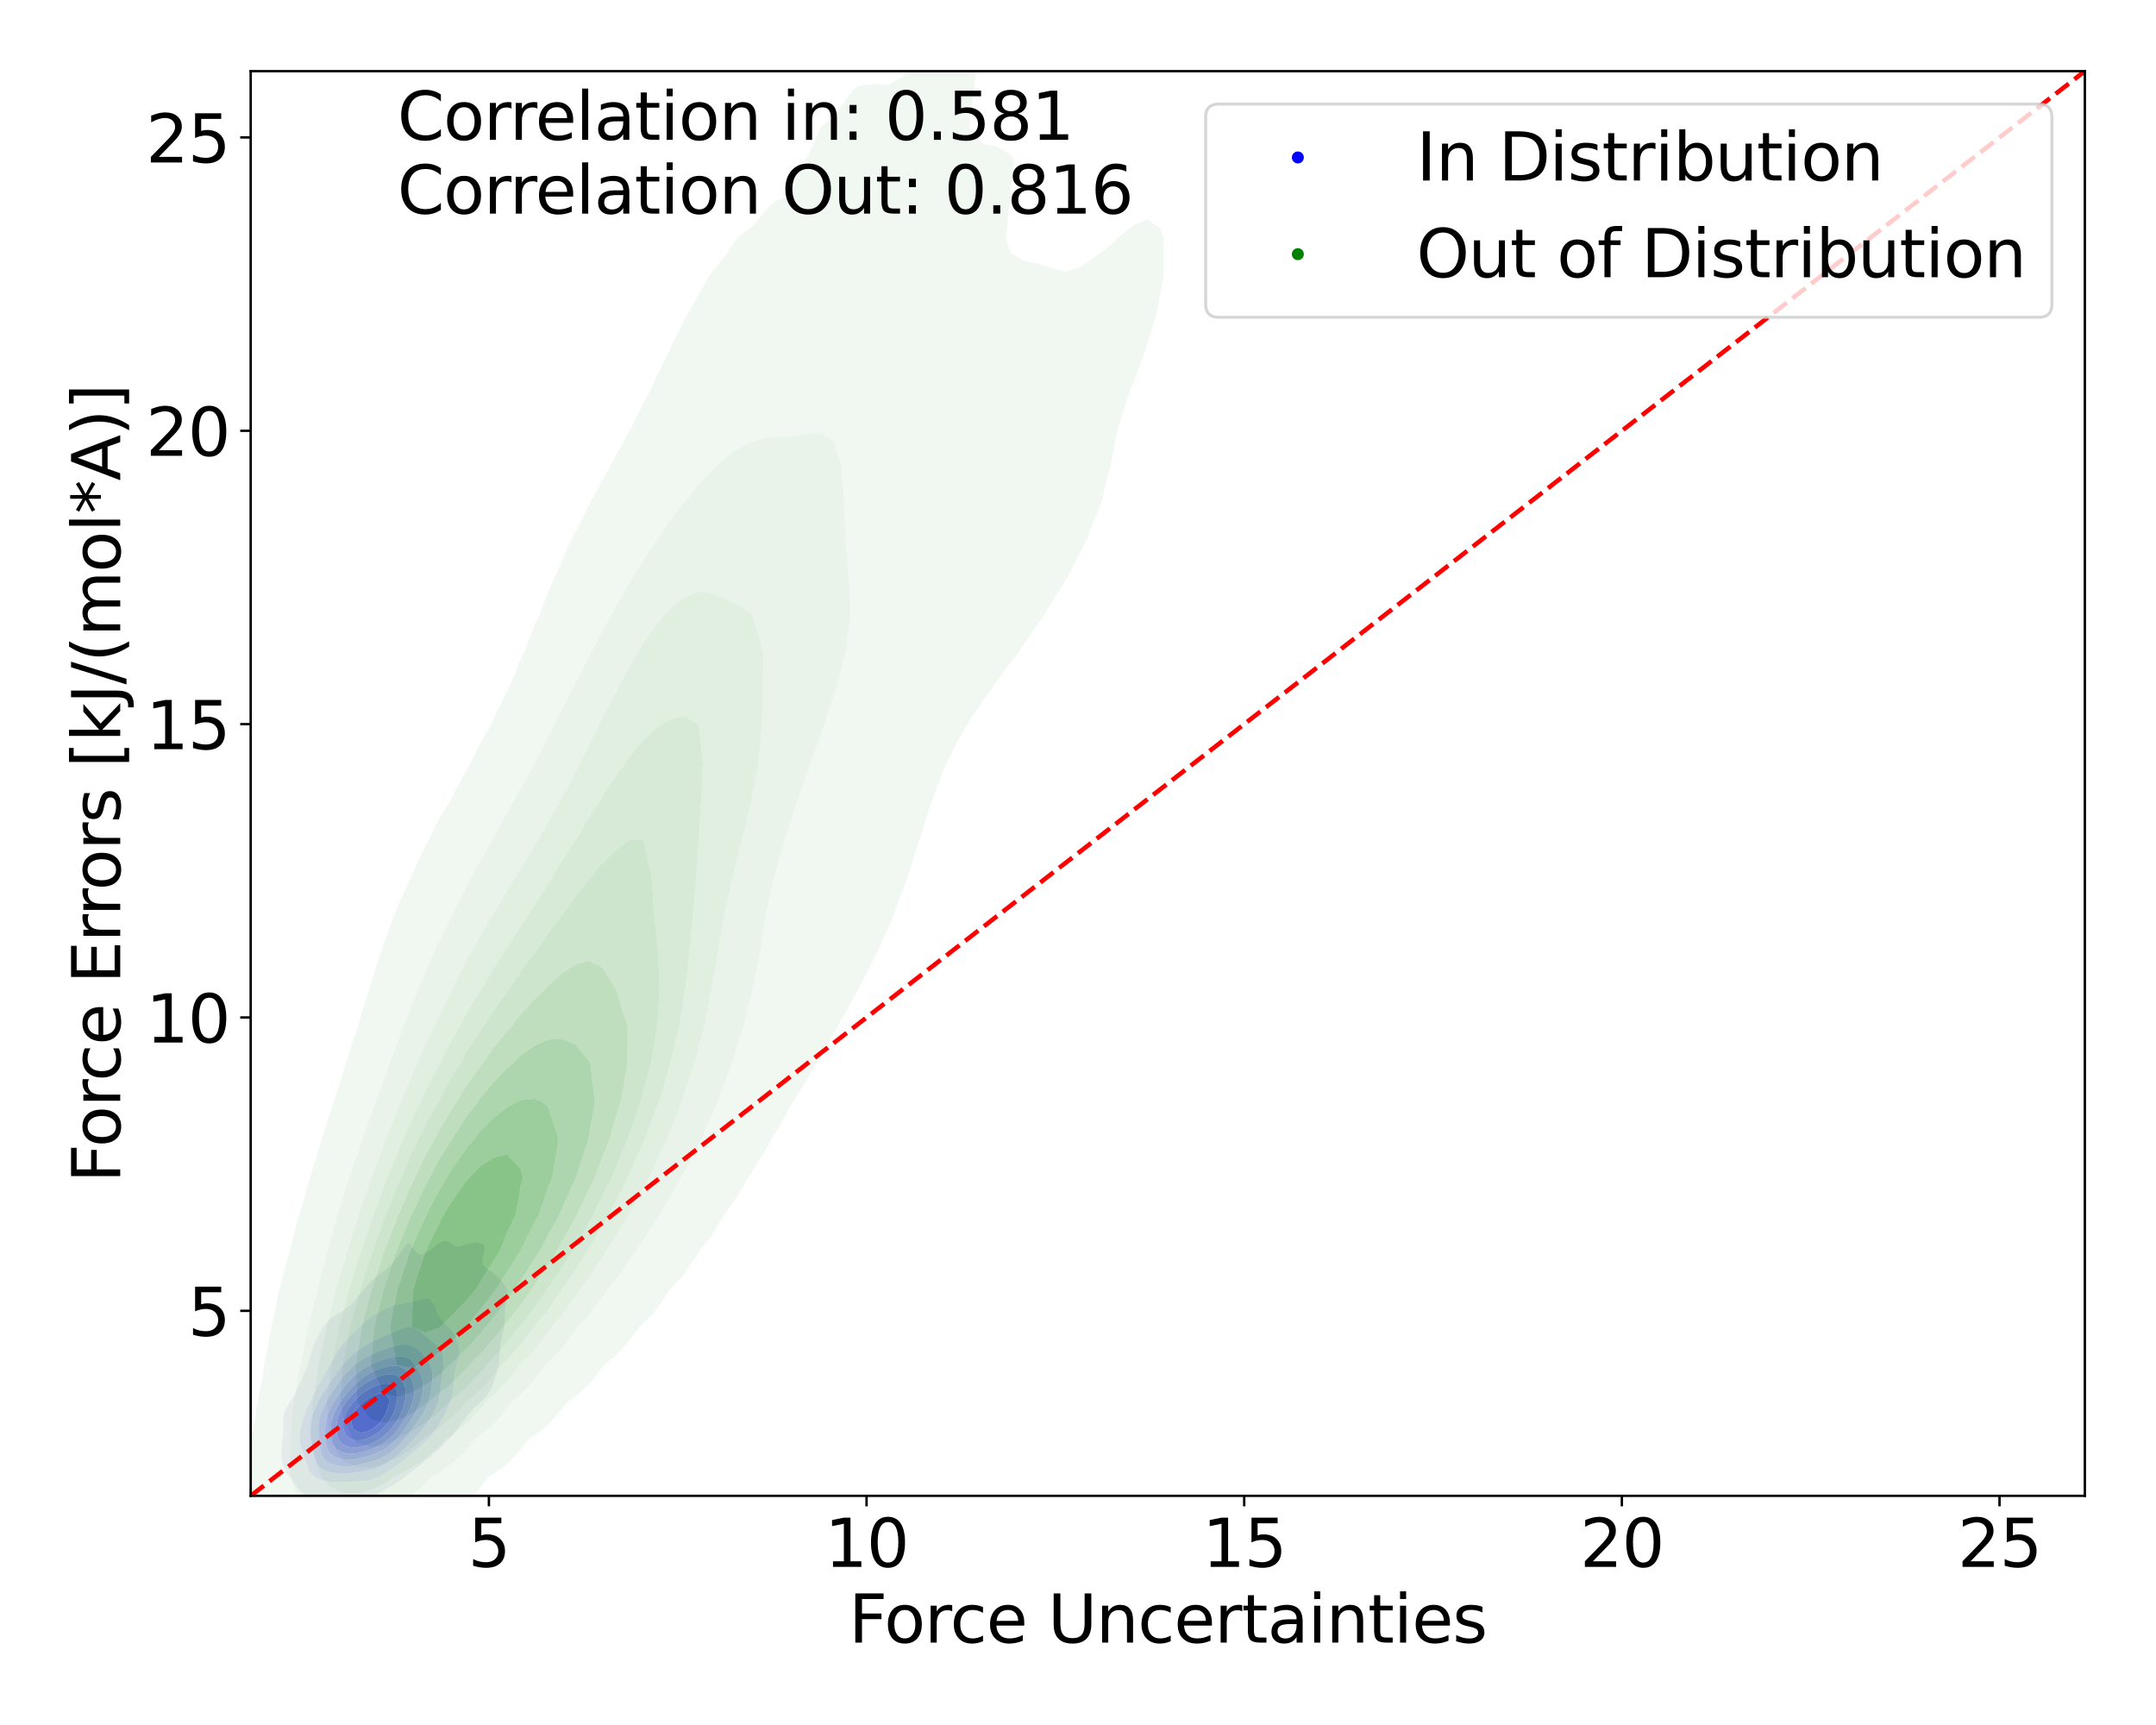 <?xml version="1.0" encoding="utf-8" standalone="no"?>
<!DOCTYPE svg PUBLIC "-//W3C//DTD SVG 1.1//EN"
  "http://www.w3.org/Graphics/SVG/1.1/DTD/svg11.dtd">
<svg xmlns:xlink="http://www.w3.org/1999/xlink" width="720pt" height="576pt" viewBox="0 0 720 576" xmlns="http://www.w3.org/2000/svg" version="1.1">
 <defs>
  <style type="text/css">*{stroke-linejoin: round; stroke-linecap: butt}</style>
 </defs>
 <g id="figure_1">
  <g id="patch_1">
   <path d="M 0 576 
L 720 576 
L 720 0 
L 0 0 
z
" style="fill: #ffffff"/>
  </g>
  <g id="axes_1">
   <g id="patch_2">
    <path d="M 83.72 499.48 
L 696.24 499.48 
L 696.24 23.76 
L 83.72 23.76 
z
" style="fill: #ffffff"/>
   </g>
   <g id="QuadContourSet_1">
    <path d="M 109.049 500.174 
L 110.208 500.234 
L 111.367 500.34 
L 112.526 500.489 
L 113.685 500.67 
L 114.844 500.87 
L 116.003 501.063 
L 117.162 501.204 
L 118.321 501.247 
L 119.48 501.168 
L 120.639 500.959 
L 121.797 500.614 
L 122.865 500.151 
L 122.956 500.123 
L 124.115 499.696 
L 125.274 499.159 
L 126.412 498.494 
L 126.433 498.485 
L 127.592 497.973 
L 128.751 497.352 
L 129.572 496.837 
L 129.91 496.675 
L 131.069 496.062 
L 132.228 495.263 
L 132.337 495.181 
L 133.387 494.555 
L 134.546 493.658 
L 134.705 493.524 
L 135.705 492.847 
L 136.852 491.867 
L 136.864 491.859 
L 138.022 491.042 
L 138.982 490.21 
L 139.181 490.068 
L 140.34 489.211 
L 141.081 488.554 
L 141.499 488.248 
L 142.658 487.3 
L 143.09 486.897 
L 143.817 486.331 
L 144.96 485.24 
L 144.976 485.227 
L 146.135 484.26 
L 146.821 483.584 
L 147.294 483.156 
L 148.453 481.986 
L 148.512 481.927 
L 149.612 480.856 
L 150.162 480.27 
L 150.771 479.59 
L 151.613 478.613 
L 151.93 478.207 
L 152.913 476.957 
L 153.088 476.706 
L 154.124 475.3 
L 154.247 475.119 
L 155.333 473.643 
L 155.406 473.543 
L 156.565 472.107 
L 156.673 471.986 
L 157.724 470.866 
L 158.264 470.33 
L 158.883 469.727 
L 160.009 468.673 
L 160.042 468.64 
L 161.201 467.559 
L 161.742 467.016 
L 162.36 466.269 
L 163.042 465.359 
L 163.519 464.535 
L 163.968 463.703 
L 164.663 462.046 
L 164.678 462.004 
L 165.266 460.389 
L 165.777 458.733 
L 165.837 458.489 
L 166.212 457.076 
L 166.547 455.419 
L 166.777 453.762 
L 166.918 452.106 
L 166.996 450.83 
L 167.02 450.449 
L 167.174 448.792 
L 167.446 447.135 
L 167.818 445.479 
L 168.155 443.95 
L 168.185 443.822 
L 168.44 442.165 
L 168.519 440.509 
L 168.545 438.852 
L 168.672 437.195 
L 168.929 435.538 
L 169.233 433.882 
L 169.313 433.203 
L 169.436 432.225 
L 169.313 430.568 
L 169.313 430.568 
L 168.539 428.911 
L 168.155 428.453 
L 167.032 427.255 
L 166.996 427.217 
L 165.837 426.079 
L 165.267 425.598 
L 164.678 425.05 
L 163.519 424.233 
L 162.957 423.941 
L 162.36 423.425 
L 161.201 422.362 
L 161.129 422.284 
L 161.016 420.628 
L 161.201 419.947 
L 161.447 418.971 
L 161.892 417.314 
L 161.643 415.658 
L 161.201 415.434 
L 160.042 415.076 
L 158.883 414.915 
L 157.724 414.978 
L 156.565 415.235 
L 155.406 415.621 
L 155.298 415.658 
L 154.247 416.021 
L 153.088 416.244 
L 151.93 416.098 
L 151.161 415.658 
L 150.771 415.363 
L 149.612 414.54 
L 148.453 414.38 
L 147.294 414.773 
L 146.135 415.493 
L 145.931 415.658 
L 144.976 416.375 
L 143.821 417.314 
L 143.817 417.317 
L 142.658 418.081 
L 141.499 418.694 
L 140.34 418.935 
L 139.181 418.324 
L 138.346 417.314 
L 138.022 416.681 
L 137.111 415.658 
L 136.864 415.201 
L 135.705 415.364 
L 135.579 415.658 
L 134.546 416.995 
L 134.418 417.314 
L 133.387 418.855 
L 133.329 418.971 
L 132.228 420.438 
L 132.103 420.628 
L 131.069 421.773 
L 130.623 422.284 
L 129.91 422.936 
L 128.807 423.941 
L 128.751 423.984 
L 127.592 424.83 
L 126.591 425.598 
L 126.433 425.707 
L 125.274 426.572 
L 124.53 427.255 
L 124.115 427.608 
L 122.956 428.851 
L 122.907 428.911 
L 121.797 430.217 
L 121.537 430.568 
L 120.639 431.671 
L 120.226 432.225 
L 119.48 433.089 
L 118.831 433.882 
L 118.321 434.41 
L 117.267 435.538 
L 117.162 435.635 
L 116.003 436.571 
L 115.213 437.195 
L 114.844 437.449 
L 113.685 438.156 
L 112.599 438.852 
L 112.526 438.894 
L 111.367 439.589 
L 110.215 440.509 
L 110.208 440.514 
L 109.049 441.628 
L 108.612 442.165 
L 107.89 443.088 
L 107.422 443.822 
L 106.731 444.975 
L 106.469 445.479 
L 105.669 447.135 
L 105.573 447.357 
L 104.965 448.792 
L 104.414 450.424 
L 104.405 450.449 
L 103.9 452.106 
L 103.462 453.762 
L 103.255 454.474 
L 102.949 455.419 
L 102.326 457.076 
L 102.096 457.626 
L 101.593 458.733 
L 100.937 460.258 
L 100.874 460.389 
L 100.093 462.046 
L 99.778 462.777 
L 99.317 463.703 
L 98.619 465.151 
L 98.501 465.359 
L 97.541 467.016 
L 97.46 467.163 
L 96.488 468.673 
L 96.301 469.025 
L 95.515 470.33 
L 95.142 471.287 
L 94.833 471.986 
L 94.526 473.643 
L 94.548 475.3 
L 94.616 476.957 
L 94.554 478.613 
L 94.387 480.27 
L 94.198 481.927 
L 94.055 483.584 
L 94 485.24 
L 94.069 486.897 
L 94.308 488.554 
L 94.828 490.21 
L 95.142 490.817 
L 95.795 491.867 
L 96.301 492.479 
L 97.145 493.524 
L 97.46 493.911 
L 98.304 495.181 
L 98.619 495.655 
L 99.394 496.837 
L 99.778 497.334 
L 100.937 498.435 
L 101.027 498.494 
L 102.096 499.176 
L 103.255 499.626 
L 104.414 499.896 
L 105.573 500.046 
L 106.731 500.117 
L 107.89 500.145 
L 108.206 500.151 
z
M 105.69 493.524 
L 105.573 493.464 
L 104.414 492.572 
L 103.815 491.867 
L 103.255 490.938 
L 102.878 490.21 
L 102.263 488.554 
L 102.096 487.981 
L 101.716 486.897 
L 101.163 485.24 
L 100.937 484.55 
L 100.586 483.584 
L 100.171 481.927 
L 100.031 480.27 
L 100.119 478.613 
L 100.373 476.957 
L 100.766 475.3 
L 100.937 474.75 
L 101.24 473.643 
L 101.815 471.986 
L 102.096 471.319 
L 102.473 470.33 
L 103.234 468.673 
L 103.255 468.631 
L 103.993 467.016 
L 104.414 466.179 
L 104.817 465.359 
L 105.573 463.914 
L 105.685 463.703 
L 106.568 462.046 
L 106.731 461.744 
L 107.487 460.389 
L 107.89 459.674 
L 108.445 458.733 
L 109.049 457.682 
L 109.416 457.076 
L 110.208 455.686 
L 110.371 455.419 
L 111.3 453.762 
L 111.367 453.634 
L 112.237 452.106 
L 112.526 451.606 
L 113.273 450.449 
L 113.685 449.854 
L 114.507 448.792 
L 114.844 448.391 
L 115.988 447.135 
L 116.003 447.12 
L 117.162 445.948 
L 117.646 445.479 
L 118.321 444.812 
L 119.335 443.822 
L 119.48 443.678 
L 120.639 442.55 
L 121.06 442.165 
L 121.797 441.485 
L 122.937 440.509 
L 122.956 440.492 
L 124.115 439.666 
L 125.274 438.9 
L 125.356 438.852 
L 126.433 438.251 
L 127.592 437.617 
L 128.401 437.195 
L 128.751 437.017 
L 129.91 436.479 
L 131.069 436.011 
L 132.228 435.654 
L 132.773 435.538 
L 133.387 435.402 
L 134.546 435.205 
L 135.705 435.01 
L 136.864 434.78 
L 138.022 434.512 
L 139.181 434.229 
L 140.34 433.953 
L 140.727 433.882 
L 141.499 433.731 
L 142.658 433.691 
L 143.373 433.882 
L 143.817 434.059 
L 144.976 435.524 
L 144.983 435.538 
L 145.577 437.195 
L 146.135 438.599 
L 146.251 438.852 
L 147.294 440.509 
L 147.294 440.509 
L 148.453 441.873 
L 148.717 442.165 
L 149.612 442.975 
L 150.473 443.822 
L 150.771 444.12 
L 151.723 445.479 
L 151.93 445.886 
L 152.462 447.135 
L 152.994 448.792 
L 153.088 449.271 
L 153.318 450.449 
L 153.295 452.106 
L 153.088 453.17 
L 152.991 453.762 
L 152.561 455.419 
L 152.1 457.076 
L 151.93 457.798 
L 151.731 458.733 
L 151.515 460.389 
L 151.423 462.046 
L 151.352 463.703 
L 151.15 465.359 
L 150.771 466.82 
L 150.727 467.016 
L 150.151 468.673 
L 149.612 469.843 
L 149.41 470.33 
L 148.598 471.986 
L 148.453 472.257 
L 147.743 473.643 
L 147.294 474.44 
L 146.812 475.3 
L 146.135 476.386 
L 145.77 476.957 
L 144.976 478.061 
L 144.559 478.613 
L 143.817 479.496 
L 143.124 480.27 
L 142.658 480.751 
L 141.499 481.871 
L 141.441 481.927 
L 140.34 482.921 
L 139.57 483.584 
L 139.181 483.916 
L 138.022 484.888 
L 137.602 485.24 
L 136.864 485.864 
L 135.705 486.796 
L 135.58 486.897 
L 134.546 487.763 
L 133.487 488.554 
L 133.387 488.634 
L 132.228 489.534 
L 131.205 490.21 
L 131.069 490.311 
L 129.91 491.116 
L 128.751 491.791 
L 128.607 491.867 
L 127.592 492.494 
L 126.433 493.09 
L 125.404 493.524 
L 125.274 493.589 
L 124.115 494.039 
L 122.956 494.345 
L 121.797 494.524 
L 120.639 494.612 
L 119.48 494.663 
L 118.321 494.719 
L 117.162 494.788 
L 116.003 494.857 
L 114.844 494.906 
L 113.685 494.919 
L 112.526 494.893 
L 111.367 494.827 
L 110.208 494.724 
L 109.049 494.577 
L 107.89 494.358 
L 106.731 494.016 
z
" clip-path="url(#p84da971eec)" style="fill: #e7e7f3"/>
    <path d="M 106.731 494.016 
L 107.89 494.358 
L 109.049 494.577 
L 110.208 494.724 
L 111.367 494.827 
L 112.526 494.893 
L 113.685 494.919 
L 114.844 494.906 
L 116.003 494.857 
L 117.162 494.788 
L 118.321 494.719 
L 119.48 494.663 
L 120.639 494.612 
L 121.797 494.524 
L 122.956 494.345 
L 124.115 494.039 
L 125.274 493.589 
L 125.404 493.524 
L 126.433 493.09 
L 127.592 492.494 
L 128.607 491.867 
L 128.751 491.791 
L 129.91 491.116 
L 131.069 490.311 
L 131.205 490.21 
L 132.228 489.534 
L 133.387 488.634 
L 133.487 488.554 
L 134.546 487.763 
L 135.58 486.897 
L 135.705 486.796 
L 136.864 485.864 
L 137.602 485.24 
L 138.022 484.888 
L 139.181 483.916 
L 139.57 483.584 
L 140.34 482.921 
L 141.441 481.927 
L 141.499 481.871 
L 142.658 480.751 
L 143.124 480.27 
L 143.817 479.496 
L 144.559 478.613 
L 144.976 478.061 
L 145.77 476.957 
L 146.135 476.386 
L 146.812 475.3 
L 147.294 474.44 
L 147.743 473.643 
L 148.453 472.257 
L 148.598 471.986 
L 149.41 470.33 
L 149.612 469.843 
L 150.151 468.673 
L 150.727 467.016 
L 150.771 466.82 
L 151.15 465.359 
L 151.352 463.703 
L 151.423 462.046 
L 151.515 460.389 
L 151.731 458.733 
L 151.93 457.798 
L 152.1 457.076 
L 152.561 455.419 
L 152.991 453.762 
L 153.088 453.17 
L 153.295 452.106 
L 153.318 450.449 
L 153.088 449.271 
L 152.994 448.792 
L 152.462 447.135 
L 151.93 445.886 
L 151.723 445.479 
L 150.771 444.12 
L 150.473 443.822 
L 149.612 442.975 
L 148.717 442.165 
L 148.453 441.873 
L 147.294 440.509 
L 147.294 440.509 
L 146.251 438.852 
L 146.135 438.599 
L 145.577 437.195 
L 144.983 435.538 
L 144.976 435.524 
L 143.817 434.059 
L 143.373 433.882 
L 142.658 433.691 
L 141.499 433.731 
L 140.727 433.882 
L 140.34 433.953 
L 139.181 434.229 
L 138.022 434.512 
L 136.864 434.78 
L 135.705 435.01 
L 134.546 435.205 
L 133.387 435.402 
L 132.773 435.538 
L 132.228 435.654 
L 131.069 436.011 
L 129.91 436.479 
L 128.751 437.017 
L 128.401 437.195 
L 127.592 437.617 
L 126.433 438.251 
L 125.356 438.852 
L 125.274 438.9 
L 124.115 439.666 
L 122.956 440.492 
L 122.937 440.509 
L 121.797 441.485 
L 121.06 442.165 
L 120.639 442.55 
L 119.48 443.678 
L 119.335 443.822 
L 118.321 444.812 
L 117.646 445.479 
L 117.162 445.948 
L 116.003 447.12 
L 115.988 447.135 
L 114.844 448.391 
L 114.507 448.792 
L 113.685 449.854 
L 113.273 450.449 
L 112.526 451.606 
L 112.237 452.106 
L 111.367 453.634 
L 111.3 453.762 
L 110.371 455.419 
L 110.208 455.686 
L 109.416 457.076 
L 109.049 457.682 
L 108.445 458.733 
L 107.89 459.674 
L 107.487 460.389 
L 106.731 461.744 
L 106.568 462.046 
L 105.685 463.703 
L 105.573 463.914 
L 104.817 465.359 
L 104.414 466.179 
L 103.993 467.016 
L 103.255 468.631 
L 103.234 468.673 
L 102.473 470.33 
L 102.096 471.319 
L 101.815 471.986 
L 101.24 473.643 
L 100.937 474.75 
L 100.766 475.3 
L 100.373 476.957 
L 100.119 478.613 
L 100.031 480.27 
L 100.171 481.927 
L 100.586 483.584 
L 100.937 484.55 
L 101.163 485.24 
L 101.716 486.897 
L 102.096 487.981 
L 102.263 488.554 
L 102.878 490.21 
L 103.255 490.938 
L 103.815 491.867 
L 104.414 492.572 
L 105.573 493.464 
L 105.69 493.524 
z
M 112.053 491.867 
L 111.367 491.778 
L 110.208 491.561 
L 109.049 491.244 
L 107.89 490.751 
L 107.086 490.21 
L 106.731 489.905 
L 105.723 488.554 
L 105.573 488.221 
L 105.065 486.897 
L 104.679 485.24 
L 104.414 483.709 
L 104.387 483.584 
L 104.029 481.927 
L 103.665 480.27 
L 103.425 478.613 
L 103.414 476.957 
L 103.629 475.3 
L 104.023 473.643 
L 104.414 472.459 
L 104.561 471.986 
L 105.208 470.33 
L 105.573 469.539 
L 105.969 468.673 
L 106.731 467.206 
L 106.832 467.016 
L 107.779 465.359 
L 107.89 465.172 
L 108.801 463.703 
L 109.049 463.311 
L 109.884 462.046 
L 110.208 461.558 
L 111.014 460.389 
L 111.367 459.877 
L 112.191 458.733 
L 112.526 458.262 
L 113.432 457.076 
L 113.685 456.736 
L 114.777 455.419 
L 114.844 455.334 
L 116.003 454.02 
L 116.27 453.762 
L 117.162 452.83 
L 118.022 452.106 
L 118.321 451.823 
L 119.48 450.908 
L 120.204 450.449 
L 120.639 450.128 
L 121.797 449.408 
L 122.956 448.814 
L 123.002 448.792 
L 124.115 448.15 
L 125.274 447.566 
L 126.23 447.135 
L 126.433 447.022 
L 127.592 446.431 
L 128.751 445.919 
L 129.868 445.479 
L 129.91 445.458 
L 131.069 444.92 
L 132.228 444.42 
L 133.387 443.952 
L 133.749 443.822 
L 134.546 443.496 
L 135.705 443.155 
L 136.864 443.016 
L 138.022 443.194 
L 139.181 443.8 
L 139.209 443.822 
L 140.34 444.587 
L 141.458 445.479 
L 141.499 445.506 
L 142.658 446.431 
L 143.407 447.135 
L 143.817 447.517 
L 144.976 448.553 
L 145.272 448.792 
L 146.135 449.518 
L 147.016 450.449 
L 147.294 450.919 
L 147.787 452.106 
L 148.068 453.762 
L 148.1 455.419 
L 147.98 457.076 
L 147.779 458.733 
L 147.552 460.389 
L 147.329 462.046 
L 147.294 462.321 
L 147.132 463.703 
L 146.904 465.359 
L 146.573 467.016 
L 146.135 468.495 
L 146.085 468.673 
L 145.454 470.33 
L 144.976 471.313 
L 144.649 471.986 
L 143.817 473.425 
L 143.688 473.643 
L 142.658 475.184 
L 142.578 475.3 
L 141.499 476.73 
L 141.324 476.957 
L 140.34 478.136 
L 139.939 478.613 
L 139.181 479.451 
L 138.446 480.27 
L 138.022 480.711 
L 136.864 481.927 
L 136.864 481.927 
L 135.705 483.13 
L 135.257 483.584 
L 134.546 484.274 
L 133.485 485.24 
L 133.387 485.328 
L 132.228 486.334 
L 131.489 486.897 
L 131.069 487.228 
L 129.91 488.041 
L 129.043 488.554 
L 128.751 488.743 
L 127.592 489.385 
L 126.433 489.899 
L 125.518 490.21 
L 125.274 490.307 
L 124.115 490.658 
L 122.956 490.922 
L 121.797 491.135 
L 120.639 491.328 
L 119.48 491.515 
L 118.321 491.694 
L 117.162 491.849 
L 116.979 491.867 
L 116.003 491.983 
L 114.844 492.047 
L 113.685 492.03 
L 112.526 491.934 
z
" clip-path="url(#p84da971eec)" style="fill: #d1d1f4"/>
    <path d="M 112.526 491.934 
L 113.685 492.03 
L 114.844 492.047 
L 116.003 491.983 
L 116.979 491.867 
L 117.162 491.849 
L 118.321 491.694 
L 119.48 491.515 
L 120.639 491.328 
L 121.797 491.135 
L 122.956 490.922 
L 124.115 490.658 
L 125.274 490.307 
L 125.518 490.21 
L 126.433 489.899 
L 127.592 489.385 
L 128.751 488.743 
L 129.043 488.554 
L 129.91 488.041 
L 131.069 487.228 
L 131.489 486.897 
L 132.228 486.334 
L 133.387 485.328 
L 133.485 485.24 
L 134.546 484.274 
L 135.257 483.584 
L 135.705 483.13 
L 136.864 481.927 
L 136.864 481.927 
L 138.022 480.711 
L 138.446 480.27 
L 139.181 479.451 
L 139.939 478.613 
L 140.34 478.136 
L 141.324 476.957 
L 141.499 476.73 
L 142.578 475.3 
L 142.658 475.184 
L 143.688 473.643 
L 143.817 473.425 
L 144.649 471.986 
L 144.976 471.313 
L 145.454 470.33 
L 146.085 468.673 
L 146.135 468.495 
L 146.573 467.016 
L 146.904 465.359 
L 147.132 463.703 
L 147.294 462.321 
L 147.329 462.046 
L 147.552 460.389 
L 147.779 458.733 
L 147.98 457.076 
L 148.1 455.419 
L 148.068 453.762 
L 147.787 452.106 
L 147.294 450.919 
L 147.016 450.449 
L 146.135 449.518 
L 145.272 448.792 
L 144.976 448.553 
L 143.817 447.517 
L 143.407 447.135 
L 142.658 446.431 
L 141.499 445.506 
L 141.458 445.479 
L 140.34 444.587 
L 139.209 443.822 
L 139.181 443.8 
L 138.022 443.194 
L 136.864 443.016 
L 135.705 443.155 
L 134.546 443.496 
L 133.749 443.822 
L 133.387 443.952 
L 132.228 444.42 
L 131.069 444.92 
L 129.91 445.458 
L 129.868 445.479 
L 128.751 445.919 
L 127.592 446.431 
L 126.433 447.022 
L 126.23 447.135 
L 125.274 447.566 
L 124.115 448.15 
L 123.002 448.792 
L 122.956 448.814 
L 121.797 449.408 
L 120.639 450.128 
L 120.204 450.449 
L 119.48 450.908 
L 118.321 451.823 
L 118.022 452.106 
L 117.162 452.83 
L 116.27 453.762 
L 116.003 454.02 
L 114.844 455.334 
L 114.777 455.419 
L 113.685 456.736 
L 113.432 457.076 
L 112.526 458.262 
L 112.191 458.733 
L 111.367 459.877 
L 111.014 460.389 
L 110.208 461.558 
L 109.884 462.046 
L 109.049 463.311 
L 108.801 463.703 
L 107.89 465.172 
L 107.779 465.359 
L 106.832 467.016 
L 106.731 467.206 
L 105.969 468.673 
L 105.573 469.539 
L 105.208 470.33 
L 104.561 471.986 
L 104.414 472.459 
L 104.023 473.643 
L 103.629 475.3 
L 103.414 476.957 
L 103.425 478.613 
L 103.665 480.27 
L 104.029 481.927 
L 104.387 483.584 
L 104.414 483.709 
L 104.679 485.24 
L 105.065 486.897 
L 105.573 488.221 
L 105.723 488.554 
L 106.731 489.905 
L 107.086 490.21 
L 107.89 490.751 
L 109.049 491.244 
L 110.208 491.561 
L 111.367 491.778 
L 112.053 491.867 
z
M 110.104 488.554 
L 109.049 487.906 
L 108.083 486.897 
L 107.89 486.572 
L 107.31 485.24 
L 106.939 483.584 
L 106.731 481.927 
L 106.731 481.927 
L 106.547 480.27 
L 106.379 478.613 
L 106.291 476.957 
L 106.373 475.3 
L 106.668 473.643 
L 106.731 473.432 
L 107.146 471.986 
L 107.812 470.33 
L 107.89 470.166 
L 108.622 468.673 
L 109.049 467.913 
L 109.568 467.016 
L 110.208 465.991 
L 110.612 465.359 
L 111.367 464.223 
L 111.717 463.703 
L 112.526 462.529 
L 112.865 462.046 
L 113.685 460.908 
L 114.074 460.389 
L 114.844 459.4 
L 115.406 458.733 
L 116.003 458.046 
L 116.955 457.076 
L 117.162 456.866 
L 118.321 455.848 
L 118.892 455.419 
L 119.48 454.968 
L 120.639 454.204 
L 121.397 453.762 
L 121.797 453.519 
L 122.956 452.875 
L 124.115 452.298 
L 124.542 452.106 
L 125.274 451.749 
L 126.433 451.25 
L 127.592 450.82 
L 128.724 450.449 
L 128.751 450.439 
L 129.91 450.038 
L 131.069 449.668 
L 132.228 449.341 
L 133.387 449.092 
L 134.546 448.967 
L 135.705 449.001 
L 136.864 449.202 
L 138.022 449.577 
L 139.181 450.177 
L 139.552 450.449 
L 140.34 451.139 
L 141.2 452.106 
L 141.499 452.503 
L 142.485 453.762 
L 142.658 454.011 
L 143.558 455.419 
L 143.817 456.056 
L 144.126 457.076 
L 144.348 458.733 
L 144.376 460.389 
L 144.28 462.046 
L 144.089 463.703 
L 143.817 465.239 
L 143.797 465.359 
L 143.402 467.016 
L 142.845 468.673 
L 142.658 469.1 
L 142.13 470.33 
L 141.499 471.493 
L 141.235 471.986 
L 140.34 473.408 
L 140.195 473.643 
L 139.181 475.108 
L 139.052 475.3 
L 138.022 476.702 
L 137.841 476.957 
L 136.864 478.231 
L 136.576 478.613 
L 135.705 479.697 
L 135.241 480.27 
L 134.546 481.079 
L 133.787 481.927 
L 133.387 482.351 
L 132.228 483.489 
L 132.123 483.584 
L 131.069 484.507 
L 130.078 485.24 
L 129.91 485.366 
L 128.751 486.115 
L 127.592 486.716 
L 127.164 486.897 
L 126.433 487.23 
L 125.274 487.66 
L 124.115 488.011 
L 122.956 488.312 
L 121.936 488.554 
L 121.797 488.591 
L 120.639 488.889 
L 119.48 489.153 
L 118.321 489.375 
L 117.162 489.539 
L 116.003 489.627 
L 114.844 489.625 
L 113.685 489.526 
L 112.526 489.33 
L 111.367 489.034 
L 110.208 488.606 
z
" clip-path="url(#p84da971eec)" style="fill: #b9b9f6"/>
    <path d="M 110.208 488.606 
L 111.367 489.034 
L 112.526 489.33 
L 113.685 489.526 
L 114.844 489.625 
L 116.003 489.627 
L 117.162 489.539 
L 118.321 489.375 
L 119.48 489.153 
L 120.639 488.889 
L 121.797 488.591 
L 121.936 488.554 
L 122.956 488.312 
L 124.115 488.011 
L 125.274 487.66 
L 126.433 487.23 
L 127.164 486.897 
L 127.592 486.716 
L 128.751 486.115 
L 129.91 485.366 
L 130.078 485.24 
L 131.069 484.507 
L 132.123 483.584 
L 132.228 483.489 
L 133.387 482.351 
L 133.787 481.927 
L 134.546 481.079 
L 135.241 480.27 
L 135.705 479.697 
L 136.576 478.613 
L 136.864 478.231 
L 137.841 476.957 
L 138.022 476.702 
L 139.052 475.3 
L 139.181 475.108 
L 140.195 473.643 
L 140.34 473.408 
L 141.235 471.986 
L 141.499 471.493 
L 142.13 470.33 
L 142.658 469.1 
L 142.845 468.673 
L 143.402 467.016 
L 143.797 465.359 
L 143.817 465.239 
L 144.089 463.703 
L 144.28 462.046 
L 144.376 460.389 
L 144.348 458.733 
L 144.126 457.076 
L 143.817 456.056 
L 143.558 455.419 
L 142.658 454.011 
L 142.485 453.762 
L 141.499 452.503 
L 141.2 452.106 
L 140.34 451.139 
L 139.552 450.449 
L 139.181 450.177 
L 138.022 449.577 
L 136.864 449.202 
L 135.705 449.001 
L 134.546 448.967 
L 133.387 449.092 
L 132.228 449.341 
L 131.069 449.668 
L 129.91 450.038 
L 128.751 450.439 
L 128.724 450.449 
L 127.592 450.82 
L 126.433 451.25 
L 125.274 451.749 
L 124.542 452.106 
L 124.115 452.298 
L 122.956 452.875 
L 121.797 453.519 
L 121.397 453.762 
L 120.639 454.204 
L 119.48 454.968 
L 118.892 455.419 
L 118.321 455.848 
L 117.162 456.866 
L 116.955 457.076 
L 116.003 458.046 
L 115.406 458.733 
L 114.844 459.4 
L 114.074 460.389 
L 113.685 460.908 
L 112.865 462.046 
L 112.526 462.529 
L 111.717 463.703 
L 111.367 464.223 
L 110.612 465.359 
L 110.208 465.991 
L 109.568 467.016 
L 109.049 467.913 
L 108.622 468.673 
L 107.89 470.166 
L 107.812 470.33 
L 107.146 471.986 
L 106.731 473.432 
L 106.668 473.643 
L 106.373 475.3 
L 106.291 476.957 
L 106.379 478.613 
L 106.547 480.27 
L 106.731 481.927 
L 106.731 481.927 
L 106.939 483.584 
L 107.31 485.24 
L 107.89 486.572 
L 108.083 486.897 
L 109.049 487.906 
L 110.104 488.554 
z
M 112.984 486.897 
L 112.526 486.744 
L 111.367 486.176 
L 110.208 485.246 
L 110.203 485.24 
L 109.288 483.584 
L 109.049 482.679 
L 108.884 481.927 
L 108.694 480.27 
L 108.606 478.613 
L 108.603 476.957 
L 108.73 475.3 
L 109.049 473.653 
L 109.051 473.643 
L 109.55 471.986 
L 110.208 470.505 
L 110.286 470.33 
L 111.185 468.673 
L 111.367 468.374 
L 112.219 467.016 
L 112.526 466.552 
L 113.344 465.359 
L 113.685 464.867 
L 114.536 463.703 
L 114.844 463.28 
L 115.826 462.046 
L 116.003 461.825 
L 117.162 460.534 
L 117.312 460.389 
L 118.321 459.415 
L 119.166 458.733 
L 119.48 458.477 
L 120.639 457.634 
L 121.524 457.076 
L 121.797 456.897 
L 122.956 456.189 
L 124.115 455.574 
L 124.443 455.419 
L 125.274 454.999 
L 126.433 454.501 
L 127.592 454.088 
L 128.68 453.762 
L 128.751 453.739 
L 129.91 453.417 
L 131.069 453.161 
L 132.228 452.986 
L 133.387 452.919 
L 134.546 452.994 
L 135.705 453.259 
L 136.777 453.762 
L 136.864 453.813 
L 138.022 454.937 
L 138.382 455.419 
L 139.181 456.726 
L 139.395 457.076 
L 140.34 458.733 
L 140.34 458.733 
L 141.006 460.389 
L 141.282 462.046 
L 141.269 463.703 
L 141.053 465.359 
L 140.665 467.016 
L 140.34 467.965 
L 140.104 468.673 
L 139.38 470.33 
L 139.181 470.698 
L 138.515 471.986 
L 138.022 472.799 
L 137.534 473.643 
L 136.864 474.669 
L 136.466 475.3 
L 135.705 476.396 
L 135.32 476.957 
L 134.546 477.999 
L 134.079 478.613 
L 133.387 479.466 
L 132.69 480.27 
L 132.228 480.774 
L 131.069 481.907 
L 131.046 481.927 
L 129.91 482.874 
L 128.884 483.584 
L 128.751 483.674 
L 127.592 484.349 
L 126.433 484.902 
L 125.599 485.24 
L 125.274 485.375 
L 124.115 485.806 
L 122.956 486.184 
L 121.797 486.518 
L 120.639 486.816 
L 120.269 486.897 
L 119.48 487.083 
L 118.321 487.29 
L 117.162 487.412 
L 116.003 487.431 
L 114.844 487.331 
L 113.685 487.106 
z
" clip-path="url(#p84da971eec)" style="fill: #9f9ff7"/>
    <path d="M 113.685 487.106 
L 114.844 487.331 
L 116.003 487.431 
L 117.162 487.412 
L 118.321 487.29 
L 119.48 487.083 
L 120.269 486.897 
L 120.639 486.816 
L 121.797 486.518 
L 122.956 486.184 
L 124.115 485.806 
L 125.274 485.375 
L 125.599 485.24 
L 126.433 484.902 
L 127.592 484.349 
L 128.751 483.674 
L 128.884 483.584 
L 129.91 482.874 
L 131.046 481.927 
L 131.069 481.907 
L 132.228 480.774 
L 132.69 480.27 
L 133.387 479.466 
L 134.079 478.613 
L 134.546 477.999 
L 135.32 476.957 
L 135.705 476.396 
L 136.466 475.3 
L 136.864 474.669 
L 137.534 473.643 
L 138.022 472.799 
L 138.515 471.986 
L 139.181 470.698 
L 139.38 470.33 
L 140.104 468.673 
L 140.34 467.965 
L 140.665 467.016 
L 141.053 465.359 
L 141.269 463.703 
L 141.282 462.046 
L 141.006 460.389 
L 140.34 458.733 
L 140.34 458.733 
L 139.395 457.076 
L 139.181 456.726 
L 138.382 455.419 
L 138.022 454.937 
L 136.864 453.813 
L 136.777 453.762 
L 135.705 453.259 
L 134.546 452.994 
L 133.387 452.919 
L 132.228 452.986 
L 131.069 453.161 
L 129.91 453.417 
L 128.751 453.739 
L 128.68 453.762 
L 127.592 454.088 
L 126.433 454.501 
L 125.274 454.999 
L 124.443 455.419 
L 124.115 455.574 
L 122.956 456.189 
L 121.797 456.897 
L 121.524 457.076 
L 120.639 457.634 
L 119.48 458.477 
L 119.166 458.733 
L 118.321 459.415 
L 117.312 460.389 
L 117.162 460.534 
L 116.003 461.825 
L 115.826 462.046 
L 114.844 463.28 
L 114.536 463.703 
L 113.685 464.867 
L 113.344 465.359 
L 112.526 466.552 
L 112.219 467.016 
L 111.367 468.374 
L 111.185 468.673 
L 110.286 470.33 
L 110.208 470.505 
L 109.55 471.986 
L 109.051 473.643 
L 109.049 473.653 
L 108.73 475.3 
L 108.603 476.957 
L 108.606 478.613 
L 108.694 480.27 
L 108.884 481.927 
L 109.049 482.679 
L 109.288 483.584 
L 110.203 485.24 
L 110.208 485.246 
L 111.367 486.176 
L 112.526 486.744 
L 112.984 486.897 
z
M 115.53 485.24 
L 114.844 485.088 
L 113.685 484.648 
L 112.526 483.95 
L 112.111 483.584 
L 111.367 482.559 
L 111.055 481.927 
L 110.628 480.27 
L 110.462 478.613 
L 110.457 476.957 
L 110.606 475.3 
L 110.946 473.643 
L 111.367 472.422 
L 111.515 471.986 
L 112.298 470.33 
L 112.526 469.936 
L 113.277 468.673 
L 113.685 468.059 
L 114.413 467.016 
L 114.844 466.422 
L 115.677 465.359 
L 116.003 464.943 
L 117.09 463.703 
L 117.162 463.619 
L 118.321 462.416 
L 118.733 462.046 
L 119.48 461.363 
L 120.639 460.46 
L 120.738 460.389 
L 121.797 459.612 
L 122.956 458.884 
L 123.227 458.733 
L 124.115 458.209 
L 125.274 457.638 
L 126.433 457.166 
L 126.706 457.076 
L 127.592 456.765 
L 128.751 456.448 
L 129.91 456.216 
L 131.069 456.077 
L 132.228 456.061 
L 133.387 456.224 
L 134.546 456.676 
L 135.1 457.076 
L 135.705 457.658 
L 136.463 458.733 
L 136.864 459.468 
L 137.338 460.389 
L 137.975 462.046 
L 138.022 462.281 
L 138.298 463.703 
L 138.287 465.359 
L 138.022 467.016 
L 138.022 467.016 
L 137.566 468.673 
L 136.945 470.33 
L 136.864 470.499 
L 136.188 471.986 
L 135.705 472.871 
L 135.3 473.643 
L 134.546 474.874 
L 134.287 475.3 
L 133.387 476.602 
L 133.134 476.957 
L 132.228 478.099 
L 131.788 478.613 
L 131.069 479.388 
L 130.147 480.27 
L 129.91 480.482 
L 128.751 481.393 
L 127.96 481.927 
L 127.592 482.162 
L 126.433 482.814 
L 125.274 483.372 
L 124.783 483.584 
L 124.115 483.865 
L 122.956 484.295 
L 121.797 484.663 
L 120.639 484.971 
L 119.48 485.212 
L 119.267 485.24 
L 118.321 485.37 
L 117.162 485.418 
L 116.003 485.333 
z
" clip-path="url(#p84da971eec)" style="fill: #8484f8"/>
    <path d="M 116.003 485.333 
L 117.162 485.418 
L 118.321 485.37 
L 119.267 485.24 
L 119.48 485.212 
L 120.639 484.971 
L 121.797 484.663 
L 122.956 484.295 
L 124.115 483.865 
L 124.783 483.584 
L 125.274 483.372 
L 126.433 482.814 
L 127.592 482.162 
L 127.96 481.927 
L 128.751 481.393 
L 129.91 480.482 
L 130.147 480.27 
L 131.069 479.388 
L 131.788 478.613 
L 132.228 478.099 
L 133.134 476.957 
L 133.387 476.602 
L 134.287 475.3 
L 134.546 474.874 
L 135.3 473.643 
L 135.705 472.871 
L 136.188 471.986 
L 136.864 470.499 
L 136.945 470.33 
L 137.566 468.673 
L 138.022 467.016 
L 138.022 467.016 
L 138.287 465.359 
L 138.298 463.703 
L 138.022 462.281 
L 137.975 462.046 
L 137.338 460.389 
L 136.864 459.468 
L 136.463 458.733 
L 135.705 457.658 
L 135.1 457.076 
L 134.546 456.676 
L 133.387 456.224 
L 132.228 456.061 
L 131.069 456.077 
L 129.91 456.216 
L 128.751 456.448 
L 127.592 456.765 
L 126.706 457.076 
L 126.433 457.166 
L 125.274 457.638 
L 124.115 458.209 
L 123.227 458.733 
L 122.956 458.884 
L 121.797 459.612 
L 120.738 460.389 
L 120.639 460.46 
L 119.48 461.363 
L 118.733 462.046 
L 118.321 462.416 
L 117.162 463.619 
L 117.09 463.703 
L 116.003 464.943 
L 115.677 465.359 
L 114.844 466.422 
L 114.413 467.016 
L 113.685 468.059 
L 113.277 468.673 
L 112.526 469.936 
L 112.298 470.33 
L 111.515 471.986 
L 111.367 472.422 
L 110.946 473.643 
L 110.606 475.3 
L 110.457 476.957 
L 110.462 478.613 
L 110.628 480.27 
L 111.055 481.927 
L 111.367 482.559 
L 112.111 483.584 
L 112.526 483.95 
L 113.685 484.648 
L 114.844 485.088 
L 115.53 485.24 
z
M 114.059 481.927 
L 113.685 481.535 
L 112.883 480.27 
L 112.526 479.085 
L 112.418 478.613 
L 112.299 476.957 
L 112.407 475.3 
L 112.526 474.716 
L 112.749 473.643 
L 113.334 471.986 
L 113.685 471.279 
L 114.172 470.33 
L 114.844 469.262 
L 115.235 468.673 
L 116.003 467.638 
L 116.499 467.016 
L 117.162 466.226 
L 117.963 465.359 
L 118.321 464.98 
L 119.48 463.884 
L 119.691 463.703 
L 120.639 462.906 
L 121.797 462.046 
L 121.797 462.046 
L 122.956 461.289 
L 124.115 460.638 
L 124.642 460.389 
L 125.274 460.087 
L 126.433 459.645 
L 127.592 459.303 
L 128.751 459.059 
L 129.91 458.928 
L 131.069 458.949 
L 132.228 459.213 
L 133.387 459.892 
L 133.871 460.389 
L 134.546 461.423 
L 134.858 462.046 
L 135.347 463.703 
L 135.495 465.359 
L 135.369 467.016 
L 135.03 468.673 
L 134.546 470.248 
L 134.522 470.33 
L 133.865 471.986 
L 133.387 472.944 
L 133.039 473.643 
L 132.228 474.971 
L 132.021 475.3 
L 131.069 476.569 
L 130.759 476.957 
L 129.91 477.878 
L 129.167 478.613 
L 128.751 478.98 
L 127.592 479.901 
L 127.075 480.27 
L 126.433 480.687 
L 125.274 481.355 
L 124.12 481.927 
L 124.115 481.929 
L 122.956 482.402 
L 121.797 482.788 
L 120.639 483.085 
L 119.48 483.284 
L 118.321 483.361 
L 117.162 483.282 
L 116.003 483.005 
L 114.844 482.482 
z
" clip-path="url(#p84da971eec)" style="fill: #6969fa"/>
    <path d="M 114.844 482.482 
L 116.003 483.005 
L 117.162 483.282 
L 118.321 483.361 
L 119.48 483.284 
L 120.639 483.085 
L 121.797 482.788 
L 122.956 482.402 
L 124.115 481.929 
L 124.12 481.927 
L 125.274 481.355 
L 126.433 480.687 
L 127.075 480.27 
L 127.592 479.901 
L 128.751 478.98 
L 129.167 478.613 
L 129.91 477.878 
L 130.759 476.957 
L 131.069 476.569 
L 132.021 475.3 
L 132.228 474.971 
L 133.039 473.643 
L 133.387 472.944 
L 133.865 471.986 
L 134.522 470.33 
L 134.546 470.248 
L 135.03 468.673 
L 135.369 467.016 
L 135.495 465.359 
L 135.347 463.703 
L 134.858 462.046 
L 134.546 461.423 
L 133.871 460.389 
L 133.387 459.892 
L 132.228 459.213 
L 131.069 458.949 
L 129.91 458.928 
L 128.751 459.059 
L 127.592 459.303 
L 126.433 459.645 
L 125.274 460.087 
L 124.642 460.389 
L 124.115 460.638 
L 122.956 461.289 
L 121.797 462.046 
L 121.797 462.046 
L 120.639 462.906 
L 119.691 463.703 
L 119.48 463.884 
L 118.321 464.98 
L 117.963 465.359 
L 117.162 466.226 
L 116.499 467.016 
L 116.003 467.638 
L 115.235 468.673 
L 114.844 469.262 
L 114.172 470.33 
L 113.685 471.279 
L 113.334 471.986 
L 112.749 473.643 
L 112.526 474.716 
L 112.407 475.3 
L 112.299 476.957 
L 112.418 478.613 
L 112.526 479.085 
L 112.883 480.27 
L 113.685 481.535 
L 114.059 481.927 
z
M 116.649 480.27 
L 116.003 479.736 
L 115.15 478.613 
L 114.844 477.723 
L 114.648 476.957 
L 114.599 475.3 
L 114.844 473.765 
L 114.865 473.643 
L 115.472 471.986 
L 116.003 470.977 
L 116.368 470.33 
L 117.162 469.205 
L 117.566 468.673 
L 118.321 467.808 
L 119.068 467.016 
L 119.48 466.616 
L 120.639 465.597 
L 120.94 465.359 
L 121.797 464.73 
L 122.956 463.97 
L 123.428 463.703 
L 124.115 463.337 
L 125.274 462.822 
L 126.433 462.407 
L 127.592 462.108 
L 128.071 462.046 
L 128.751 461.96 
L 129.91 462.017 
L 130.012 462.046 
L 131.069 462.473 
L 132.228 463.703 
L 132.228 463.703 
L 132.692 465.359 
L 132.707 467.016 
L 132.435 468.673 
L 132.228 469.391 
L 131.959 470.33 
L 131.305 471.986 
L 131.069 472.452 
L 130.448 473.643 
L 129.91 474.463 
L 129.333 475.3 
L 128.751 475.992 
L 127.879 476.957 
L 127.592 477.226 
L 126.433 478.221 
L 125.918 478.613 
L 125.274 479.047 
L 124.115 479.712 
L 122.956 480.258 
L 122.923 480.27 
L 121.797 480.641 
L 120.639 480.89 
L 119.48 480.987 
L 118.321 480.892 
L 117.162 480.547 
z
" clip-path="url(#p84da971eec)" style="fill: #4b4bfb"/>
    <path d="M 117.162 480.547 
L 118.321 480.892 
L 119.48 480.987 
L 120.639 480.89 
L 121.797 480.641 
L 122.923 480.27 
L 122.956 480.258 
L 124.115 479.712 
L 125.274 479.047 
L 125.918 478.613 
L 126.433 478.221 
L 127.592 477.226 
L 127.879 476.957 
L 128.751 475.992 
L 129.333 475.3 
L 129.91 474.463 
L 130.448 473.643 
L 131.069 472.452 
L 131.305 471.986 
L 131.959 470.33 
L 132.228 469.391 
L 132.435 468.673 
L 132.707 467.016 
L 132.692 465.359 
L 132.228 463.703 
L 132.228 463.703 
L 131.069 462.473 
L 130.012 462.046 
L 129.91 462.017 
L 128.751 461.96 
L 128.071 462.046 
L 127.592 462.108 
L 126.433 462.407 
L 125.274 462.822 
L 124.115 463.337 
L 123.428 463.703 
L 122.956 463.97 
L 121.797 464.73 
L 120.94 465.359 
L 120.639 465.597 
L 119.48 466.616 
L 119.068 467.016 
L 118.321 467.808 
L 117.566 468.673 
L 117.162 469.205 
L 116.368 470.33 
L 116.003 470.977 
L 115.472 471.986 
L 114.865 473.643 
L 114.844 473.765 
L 114.599 475.3 
L 114.648 476.957 
L 114.844 477.723 
L 115.15 478.613 
L 116.003 479.736 
L 116.649 480.27 
z
M 117.884 476.957 
L 117.392 475.3 
L 117.552 473.643 
L 118.16 471.986 
L 118.321 471.715 
L 119.228 470.33 
L 119.48 470.033 
L 120.639 468.796 
L 120.768 468.673 
L 121.797 467.843 
L 122.926 467.016 
L 122.956 466.996 
L 124.115 466.345 
L 125.274 465.797 
L 126.433 465.383 
L 126.585 465.359 
L 127.592 465.219 
L 128.542 465.359 
L 128.751 465.414 
L 129.91 467.001 
L 129.915 467.016 
L 129.91 468.673 
L 129.91 468.673 
L 129.486 470.33 
L 128.826 471.986 
L 128.751 472.123 
L 127.874 473.643 
L 127.592 474.029 
L 126.58 475.3 
L 126.433 475.451 
L 125.274 476.491 
L 124.661 476.957 
L 124.115 477.306 
L 122.956 477.867 
L 121.797 478.242 
L 120.639 478.384 
L 119.48 478.185 
L 118.321 477.459 
z
" clip-path="url(#p84da971eec)" style="fill: #2d2dfd"/>
    <path d="M 118.321 477.459 
L 119.48 478.185 
L 120.639 478.384 
L 121.797 478.242 
L 122.956 477.867 
L 124.115 477.306 
L 124.661 476.957 
L 125.274 476.491 
L 126.433 475.451 
L 126.58 475.3 
L 127.592 474.029 
L 127.874 473.643 
L 128.751 472.123 
L 128.826 471.986 
L 129.486 470.33 
L 129.91 468.673 
L 129.91 468.673 
L 129.915 467.016 
L 129.91 467.001 
L 128.751 465.414 
L 128.542 465.359 
L 127.592 465.219 
L 126.585 465.359 
L 126.433 465.383 
L 125.274 465.797 
L 124.115 466.345 
L 122.956 466.996 
L 122.926 467.016 
L 121.797 467.843 
L 120.768 468.673 
L 120.639 468.796 
L 119.48 470.033 
L 119.228 470.33 
L 118.321 471.715 
L 118.16 471.986 
L 117.552 473.643 
L 117.392 475.3 
L 117.884 476.957 
z
" clip-path="url(#p84da971eec)" style="fill: #0f0ffe"/>
   </g>
   <g id="QuadContourSet_2">
    <path d="M 96.59 531.398 
L 101.137 531.983 
L 105.684 531.196 
L 106.87 530.692 
L 110.231 530.138 
L 114.778 529.054 
L 119.326 527.551 
L 123.873 525.428 
L 128.42 522.336 
L 132.59 518.17 
L 132.967 518.018 
L 137.514 516.013 
L 142.061 513.152 
L 146.608 508.782 
L 149.1 505.649 
L 151.156 504.544 
L 155.703 501.577 
L 160.25 497 
L 163.147 493.127 
L 164.797 492.107 
L 169.344 488.887 
L 173.891 484.013 
L 176.473 480.606 
L 178.438 479.311 
L 182.986 475.842 
L 187.533 470.731 
L 189.584 468.084 
L 192.08 466.326 
L 196.627 462.373 
L 201.174 456.615 
L 201.966 455.563 
L 205.721 452.539 
L 210.269 447.538 
L 213.501 443.042 
L 214.816 441.819 
L 219.363 437.071 
L 223.851 430.52 
L 223.91 430.458 
L 228.457 425.525 
L 233.004 418.627 
L 233.399 417.999 
L 237.551 412.816 
L 241.966 405.477 
L 242.099 405.288 
L 246.646 398.855 
L 250.032 392.956 
L 251.193 391.133 
L 255.74 383.798 
L 257.62 380.435 
L 260.287 376.121 
L 264.834 368 
L 264.882 367.913 
L 269.381 360.699 
L 272.337 355.392 
L 273.929 352.738 
L 278.476 344.951 
L 279.629 342.87 
L 283.023 337.111 
L 286.623 330.349 
L 287.57 328.519 
L 292.117 319.649 
L 293.002 317.828 
L 296.664 309.648 
L 298.53 305.306 
L 301.211 297.9 
L 303.152 292.785 
L 305.759 284.323 
L 307.181 280.263 
L 310.306 270.038 
L 311.151 267.742 
L 314.853 257.656 
L 315.952 255.221 
L 319.4 248.094 
L 322.545 242.699 
L 323.947 240.403 
L 328.494 233.635 
L 331.051 230.178 
L 333.042 227.33 
L 337.589 221.18 
L 340.242 217.656 
L 342.136 214.78 
L 346.683 208.305 
L 348.877 205.135 
L 351.23 201.044 
L 355.777 193.933 
L 356.59 192.614 
L 360.324 185.016 
L 363.045 180.092 
L 364.872 174.863 
L 367.96 167.571 
L 369.419 160.952 
L 370.956 155.049 
L 373.393 142.528 
L 373.966 141.191 
L 377.515 130.007 
L 378.513 127.863 
L 382.28 117.485 
L 383.06 115.257 
L 386.2 104.964 
L 387.607 97.554 
L 388.546 92.442 
L 388.607 79.921 
L 387.607 76.332 
L 383.06 73.226 
L 378.513 75.205 
L 373.966 78.904 
L 373.013 79.921 
L 369.419 83.04 
L 364.872 86.411 
L 360.324 89.32 
L 355.777 90.794 
L 351.23 89.498 
L 346.683 87.98 
L 342.136 87.17 
L 337.589 84.519 
L 335.875 79.921 
L 337.119 67.4 
L 337.589 62.814 
L 338.734 54.878 
L 337.589 51.742 
L 333.042 48.985 
L 328.494 48.136 
L 323.947 42.994 
L 323.754 42.357 
L 323.947 40.713 
L 325.29 29.835 
L 326.501 17.314 
L 323.947 13.412 
L 319.4 14.244 
L 314.853 17.314 
L 314.853 17.314 
L 310.306 20.31 
L 305.759 22.898 
L 301.211 25.752 
L 296.664 28.336 
L 292.117 27.993 
L 287.57 28.518 
L 285.078 29.835 
L 283.023 32.649 
L 278.476 38.844 
L 274.096 42.357 
L 273.929 42.932 
L 269.381 52.758 
L 266.713 54.878 
L 264.834 65.213 
L 260.287 66.592 
L 258.507 67.4 
L 255.74 70.202 
L 251.193 75.644 
L 246.646 79.053 
L 245.876 79.921 
L 242.099 85.571 
L 237.551 91.206 
L 236.7 92.442 
L 233.004 98.941 
L 229.495 104.964 
L 228.457 106.768 
L 223.91 116.136 
L 223.312 117.485 
L 219.363 125.538 
L 217.382 130.007 
L 214.816 134.729 
L 210.925 142.528 
L 210.269 143.642 
L 205.721 151.997 
L 204.113 155.049 
L 201.174 160.383 
L 197.275 167.571 
L 196.627 168.786 
L 192.08 177.869 
L 190.924 180.092 
L 187.533 187.548 
L 185.301 192.614 
L 182.986 197.884 
L 180.225 205.135 
L 178.438 208.946 
L 175.142 217.656 
L 173.891 220.093 
L 169.75 230.178 
L 169.344 230.911 
L 164.797 239.945 
L 163.606 242.699 
L 160.25 248.366 
L 156.979 255.221 
L 155.703 257.264 
L 151.156 265.673 
L 150.125 267.742 
L 146.608 273.443 
L 143.285 280.263 
L 142.061 282.433 
L 137.514 292.224 
L 137.265 292.785 
L 132.967 302.287 
L 131.788 305.306 
L 128.42 314.324 
L 127.23 317.828 
L 123.873 328.337 
L 123.26 330.349 
L 119.456 342.87 
L 119.326 343.278 
L 115.425 355.392 
L 114.778 357.464 
L 111.405 367.913 
L 110.231 371.759 
L 107.439 380.435 
L 105.684 386.328 
L 103.576 392.956 
L 101.137 401.541 
L 99.913 405.477 
L 96.639 417.999 
L 96.59 418.22 
L 93.265 430.52 
L 92.043 437.046 
L 90.601 443.042 
L 88.286 455.563 
L 87.495 460.779 
L 85.998 468.084 
L 84.048 480.606 
L 82.948 493.062 
L 82.939 493.127 
L 82.594 505.649 
L 82.948 508.213 
L 84.386 518.17 
L 87.495 524.987 
L 92.043 529.562 
L 95.127 530.692 
z
M 101.843 505.649 
L 101.137 504.765 
L 97.049 493.127 
L 96.815 480.606 
L 98.027 468.084 
L 100.342 455.563 
L 101.137 452.16 
L 102.934 443.042 
L 105.684 432.231 
L 106.077 430.52 
L 109.233 417.999 
L 110.231 414.596 
L 112.745 405.477 
L 114.778 399.135 
L 116.722 392.956 
L 119.326 385.298 
L 121.017 380.435 
L 123.873 372.271 
L 125.484 367.913 
L 128.42 359.656 
L 130.052 355.392 
L 132.967 347.4 
L 134.762 342.87 
L 137.514 335.657 
L 139.735 330.349 
L 142.061 324.624 
L 145.126 317.828 
L 146.608 314.449 
L 151.099 305.306 
L 151.156 305.188 
L 155.703 296.093 
L 157.541 292.785 
L 160.25 287.634 
L 164.499 280.263 
L 164.797 279.706 
L 169.344 271.478 
L 171.509 267.742 
L 173.891 263.277 
L 178.35 255.221 
L 178.438 255.049 
L 182.986 246.226 
L 184.806 242.699 
L 187.533 237.273 
L 191.155 230.178 
L 192.08 228.331 
L 196.627 219.508 
L 197.583 217.656 
L 201.174 210.753 
L 204.287 205.135 
L 205.721 202.468 
L 210.269 194.692 
L 211.547 192.614 
L 214.816 187.099 
L 219.363 180.379 
L 219.567 180.092 
L 223.91 173.679 
L 228.457 167.861 
L 228.703 167.571 
L 233.004 162.191 
L 237.551 157.393 
L 240.042 155.049 
L 242.099 152.972 
L 246.646 149.685 
L 251.193 147.385 
L 255.74 146.149 
L 260.287 145.823 
L 264.834 145.592 
L 269.381 144.95 
L 273.929 144.581 
L 278.476 147.501 
L 280.872 155.049 
L 281.903 167.571 
L 282.333 180.092 
L 283.023 188.077 
L 283.471 192.614 
L 284.146 205.135 
L 283.023 212.773 
L 282.461 217.656 
L 279.129 230.178 
L 278.476 232.018 
L 275.014 242.699 
L 273.929 245.669 
L 270.608 255.221 
L 269.381 258.633 
L 266.201 267.742 
L 264.834 271.823 
L 262.054 280.263 
L 260.287 286.447 
L 258.517 292.785 
L 255.74 305.306 
L 255.74 305.306 
L 253.85 317.828 
L 251.306 330.349 
L 251.193 330.752 
L 248.286 342.87 
L 246.646 347.8 
L 244.386 355.392 
L 242.099 361.299 
L 239.684 367.913 
L 237.551 372.7 
L 234.1 380.435 
L 233.004 382.604 
L 228.457 391.346 
L 227.618 392.956 
L 223.91 399.604 
L 220.2 405.477 
L 219.363 406.854 
L 214.816 414.073 
L 211.973 417.999 
L 210.269 420.64 
L 205.721 427.084 
L 202.88 430.52 
L 201.174 433.043 
L 196.627 439.125 
L 192.926 443.042 
L 192.08 444.243 
L 187.533 450.383 
L 182.986 454.871 
L 182.271 455.563 
L 178.438 460.852 
L 173.891 465.577 
L 170.945 468.084 
L 169.344 470.232 
L 164.797 475.56 
L 160.25 479.345 
L 158.539 480.606 
L 155.703 484.12 
L 151.156 488.519 
L 146.608 491.7 
L 144.185 493.127 
L 142.061 495.405 
L 137.514 499.356 
L 132.967 502.205 
L 128.42 504.344 
L 124.938 505.649 
L 123.873 506.424 
L 119.326 508.829 
L 114.778 510.128 
L 110.231 510.3 
L 105.684 508.931 
z
" clip-path="url(#p84da971eec)" style="fill: #e4f0e4; fill-opacity: 0.5"/>
    <path d="M 105.684 508.931 
L 110.231 510.3 
L 114.778 510.128 
L 119.326 508.829 
L 123.873 506.424 
L 124.938 505.649 
L 128.42 504.344 
L 132.967 502.205 
L 137.514 499.356 
L 142.061 495.405 
L 144.185 493.127 
L 146.608 491.7 
L 151.156 488.519 
L 155.703 484.12 
L 158.539 480.606 
L 160.25 479.345 
L 164.797 475.56 
L 169.344 470.232 
L 170.945 468.084 
L 173.891 465.577 
L 178.438 460.852 
L 182.271 455.563 
L 182.986 454.871 
L 187.533 450.383 
L 192.08 444.243 
L 192.926 443.042 
L 196.627 439.125 
L 201.174 433.043 
L 202.88 430.52 
L 205.721 427.084 
L 210.269 420.64 
L 211.973 417.999 
L 214.816 414.073 
L 219.363 406.854 
L 220.2 405.477 
L 223.91 399.604 
L 227.618 392.956 
L 228.457 391.346 
L 233.004 382.604 
L 234.1 380.435 
L 237.551 372.7 
L 239.684 367.913 
L 242.099 361.299 
L 244.386 355.392 
L 246.646 347.8 
L 248.286 342.87 
L 251.193 330.752 
L 251.306 330.349 
L 253.85 317.828 
L 255.74 305.306 
L 255.74 305.306 
L 258.517 292.785 
L 260.287 286.447 
L 262.054 280.263 
L 264.834 271.823 
L 266.201 267.742 
L 269.381 258.633 
L 270.608 255.221 
L 273.929 245.669 
L 275.014 242.699 
L 278.476 232.018 
L 279.129 230.178 
L 282.461 217.656 
L 283.023 212.773 
L 284.146 205.135 
L 283.471 192.614 
L 283.023 188.077 
L 282.333 180.092 
L 281.903 167.571 
L 280.872 155.049 
L 278.476 147.501 
L 273.929 144.581 
L 269.381 144.95 
L 264.834 145.592 
L 260.287 145.823 
L 255.74 146.149 
L 251.193 147.385 
L 246.646 149.685 
L 242.099 152.972 
L 240.042 155.049 
L 237.551 157.393 
L 233.004 162.191 
L 228.703 167.571 
L 228.457 167.861 
L 223.91 173.679 
L 219.567 180.092 
L 219.363 180.379 
L 214.816 187.099 
L 211.547 192.614 
L 210.269 194.692 
L 205.721 202.468 
L 204.287 205.135 
L 201.174 210.753 
L 197.583 217.656 
L 196.627 219.508 
L 192.08 228.331 
L 191.155 230.178 
L 187.533 237.273 
L 184.806 242.699 
L 182.986 246.226 
L 178.438 255.049 
L 178.35 255.221 
L 173.891 263.277 
L 171.509 267.742 
L 169.344 271.478 
L 164.797 279.706 
L 164.499 280.263 
L 160.25 287.634 
L 157.541 292.785 
L 155.703 296.093 
L 151.156 305.188 
L 151.099 305.306 
L 146.608 314.449 
L 145.126 317.828 
L 142.061 324.624 
L 139.735 330.349 
L 137.514 335.657 
L 134.762 342.87 
L 132.967 347.4 
L 130.052 355.392 
L 128.42 359.656 
L 125.484 367.913 
L 123.873 372.271 
L 121.017 380.435 
L 119.326 385.298 
L 116.722 392.956 
L 114.778 399.135 
L 112.745 405.477 
L 110.231 414.596 
L 109.233 417.999 
L 106.077 430.52 
L 105.684 432.231 
L 102.934 443.042 
L 101.137 452.16 
L 100.342 455.563 
L 98.027 468.084 
L 96.815 480.606 
L 97.049 493.127 
L 101.137 504.765 
L 101.843 505.649 
z
M 107.354 493.127 
L 105.684 488.702 
L 103.958 480.606 
L 104.398 468.084 
L 105.684 460.658 
L 106.369 455.563 
L 109.056 443.042 
L 110.231 438.643 
L 112.239 430.52 
L 114.778 421.839 
L 115.887 417.999 
L 119.326 407.177 
L 119.886 405.477 
L 123.873 393.899 
L 124.223 392.956 
L 128.42 381.613 
L 128.904 380.435 
L 132.967 370.039 
L 133.909 367.913 
L 137.514 359.03 
L 139.213 355.392 
L 142.061 348.599 
L 144.847 342.87 
L 146.608 338.849 
L 150.931 330.349 
L 151.156 329.865 
L 155.703 320.896 
L 157.512 317.828 
L 160.25 312.675 
L 164.762 305.306 
L 164.797 305.243 
L 169.344 297.39 
L 172.324 292.785 
L 173.891 290.072 
L 178.438 282.529 
L 179.856 280.263 
L 182.986 274.601 
L 186.991 267.742 
L 187.533 266.696 
L 192.08 257.949 
L 193.57 255.221 
L 196.627 248.948 
L 199.829 242.699 
L 201.174 239.929 
L 205.721 230.949 
L 206.149 230.178 
L 210.269 222.61 
L 213.21 217.656 
L 214.816 215.01 
L 219.363 208.511 
L 222.21 205.135 
L 223.91 203.123 
L 228.457 199.448 
L 233.004 197.602 
L 237.551 198.06 
L 242.099 199.909 
L 246.646 202.041 
L 251.193 205.135 
L 251.193 205.135 
L 254.861 217.656 
L 254.808 230.178 
L 254.399 242.699 
L 253.209 255.221 
L 251.193 265.768 
L 250.884 267.742 
L 247.837 280.263 
L 246.646 284.692 
L 244.722 292.785 
L 242.099 304.437 
L 241.924 305.306 
L 239.768 317.828 
L 237.604 330.349 
L 237.551 330.588 
L 235.185 342.87 
L 233.004 350.708 
L 231.823 355.392 
L 228.457 365.358 
L 227.641 367.913 
L 223.91 377.276 
L 222.672 380.435 
L 219.363 387.568 
L 216.8 392.956 
L 214.816 396.697 
L 210.269 404.789 
L 209.89 405.477 
L 205.721 412.735 
L 202.236 417.999 
L 201.174 419.688 
L 196.627 426.639 
L 193.671 430.52 
L 192.08 432.911 
L 187.533 439.188 
L 184.171 443.042 
L 182.986 444.736 
L 178.438 450.76 
L 173.891 455.37 
L 173.703 455.563 
L 169.344 461.381 
L 164.797 465.925 
L 162.312 468.084 
L 160.25 470.661 
L 155.703 475.442 
L 151.156 479.067 
L 148.945 480.606 
L 146.608 483.116 
L 142.061 487.112 
L 137.514 490.123 
L 132.967 492.491 
L 131.509 493.127 
L 128.42 495.323 
L 123.873 497.499 
L 119.326 498.612 
L 114.778 498.494 
L 110.231 496.419 
z
" clip-path="url(#p84da971eec)" style="fill: #d4e8d4; fill-opacity: 0.5"/>
    <path d="M 110.231 496.419 
L 114.778 498.494 
L 119.326 498.612 
L 123.873 497.499 
L 128.42 495.323 
L 131.509 493.127 
L 132.967 492.491 
L 137.514 490.123 
L 142.061 487.112 
L 146.608 483.116 
L 148.945 480.606 
L 151.156 479.067 
L 155.703 475.442 
L 160.25 470.661 
L 162.312 468.084 
L 164.797 465.925 
L 169.344 461.381 
L 173.703 455.563 
L 173.891 455.37 
L 178.438 450.76 
L 182.986 444.736 
L 184.171 443.042 
L 187.533 439.188 
L 192.08 432.911 
L 193.671 430.52 
L 196.627 426.639 
L 201.174 419.688 
L 202.236 417.999 
L 205.721 412.735 
L 209.89 405.477 
L 210.269 404.789 
L 214.816 396.697 
L 216.8 392.956 
L 219.363 387.568 
L 222.672 380.435 
L 223.91 377.276 
L 227.641 367.913 
L 228.457 365.358 
L 231.823 355.392 
L 233.004 350.708 
L 235.185 342.87 
L 237.551 330.588 
L 237.604 330.349 
L 239.768 317.828 
L 241.924 305.306 
L 242.099 304.437 
L 244.722 292.785 
L 246.646 284.692 
L 247.837 280.263 
L 250.884 267.742 
L 251.193 265.768 
L 253.209 255.221 
L 254.399 242.699 
L 254.808 230.178 
L 254.861 217.656 
L 251.193 205.135 
L 251.193 205.135 
L 246.646 202.041 
L 242.099 199.909 
L 237.551 198.06 
L 233.004 197.602 
L 228.457 199.448 
L 223.91 203.123 
L 222.21 205.135 
L 219.363 208.511 
L 214.816 215.01 
L 213.21 217.656 
L 210.269 222.61 
L 206.149 230.178 
L 205.721 230.949 
L 201.174 239.929 
L 199.829 242.699 
L 196.627 248.948 
L 193.57 255.221 
L 192.08 257.949 
L 187.533 266.696 
L 186.991 267.742 
L 182.986 274.601 
L 179.856 280.263 
L 178.438 282.529 
L 173.891 290.072 
L 172.324 292.785 
L 169.344 297.39 
L 164.797 305.243 
L 164.762 305.306 
L 160.25 312.675 
L 157.512 317.828 
L 155.703 320.896 
L 151.156 329.865 
L 150.931 330.349 
L 146.608 338.849 
L 144.847 342.87 
L 142.061 348.599 
L 139.213 355.392 
L 137.514 359.03 
L 133.909 367.913 
L 132.967 370.039 
L 128.904 380.435 
L 128.42 381.613 
L 124.223 392.956 
L 123.873 393.899 
L 119.886 405.477 
L 119.326 407.177 
L 115.887 417.999 
L 114.778 421.839 
L 112.239 430.52 
L 110.231 438.643 
L 109.056 443.042 
L 106.369 455.563 
L 105.684 460.658 
L 104.398 468.084 
L 103.958 480.606 
L 105.684 488.702 
L 107.354 493.127 
z
M 110.203 480.606 
L 109.236 468.084 
L 110.231 460.555 
L 110.739 455.563 
L 113.28 443.042 
L 114.778 437.591 
L 116.596 430.52 
L 119.326 421.704 
L 120.479 417.999 
L 123.873 408.021 
L 124.797 405.477 
L 128.42 395.664 
L 129.542 392.956 
L 132.967 384.318 
L 134.76 380.435 
L 137.514 373.885 
L 140.5 367.913 
L 142.061 364.366 
L 146.608 355.663 
L 146.771 355.392 
L 151.156 346.619 
L 153.463 342.87 
L 155.703 338.565 
L 160.25 331.151 
L 160.799 330.349 
L 164.797 323.45 
L 168.599 317.828 
L 169.344 316.569 
L 173.891 309.288 
L 176.61 305.306 
L 178.438 302.277 
L 182.986 295.162 
L 184.578 292.785 
L 187.533 287.811 
L 192.08 280.691 
L 192.37 280.263 
L 196.627 273.132 
L 200.189 267.742 
L 201.174 266.015 
L 205.721 259.015 
L 208.633 255.221 
L 210.269 252.708 
L 214.816 247.207 
L 219.363 243.111 
L 220.053 242.699 
L 223.91 240.134 
L 228.457 239.202 
L 233.004 241.795 
L 233.482 242.699 
L 234.736 255.221 
L 234.146 267.742 
L 233.373 280.263 
L 233.004 285.303 
L 232.521 292.785 
L 231.425 305.306 
L 230.246 317.828 
L 228.801 330.349 
L 228.457 332.246 
L 226.796 342.87 
L 223.91 354.856 
L 223.797 355.392 
L 220.001 367.913 
L 219.363 369.566 
L 215.301 380.435 
L 214.816 381.519 
L 210.269 391.787 
L 209.764 392.956 
L 205.721 401.074 
L 203.407 405.477 
L 201.174 409.459 
L 196.627 416.887 
L 195.95 417.999 
L 192.08 424.312 
L 187.533 430.52 
L 187.533 430.52 
L 182.986 437.341 
L 178.438 442.79 
L 178.232 443.042 
L 173.891 449.054 
L 169.344 454.038 
L 167.866 455.563 
L 164.797 459.484 
L 160.25 464.268 
L 155.792 468.084 
L 155.703 468.189 
L 151.156 473.132 
L 146.608 476.932 
L 142.061 480.002 
L 141.061 480.606 
L 137.514 483.663 
L 132.967 486.587 
L 128.42 488.627 
L 123.873 489.843 
L 119.326 489.957 
L 114.778 487.943 
L 110.231 480.683 
z
" clip-path="url(#p84da971eec)" style="fill: #c3e0c3; fill-opacity: 0.5"/>
    <path d="M 110.231 480.683 
L 114.778 487.943 
L 119.326 489.957 
L 123.873 489.843 
L 128.42 488.627 
L 132.967 486.587 
L 137.514 483.663 
L 141.061 480.606 
L 142.061 480.002 
L 146.608 476.932 
L 151.156 473.132 
L 155.703 468.189 
L 155.792 468.084 
L 160.25 464.268 
L 164.797 459.484 
L 167.866 455.563 
L 169.344 454.038 
L 173.891 449.054 
L 178.232 443.042 
L 178.438 442.79 
L 182.986 437.341 
L 187.533 430.52 
L 187.533 430.52 
L 192.08 424.312 
L 195.95 417.999 
L 196.627 416.887 
L 201.174 409.459 
L 203.407 405.477 
L 205.721 401.074 
L 209.764 392.956 
L 210.269 391.787 
L 214.816 381.519 
L 215.301 380.435 
L 219.363 369.566 
L 220.001 367.913 
L 223.797 355.392 
L 223.91 354.856 
L 226.796 342.87 
L 228.457 332.246 
L 228.801 330.349 
L 230.246 317.828 
L 231.425 305.306 
L 232.521 292.785 
L 233.004 285.303 
L 233.373 280.263 
L 234.146 267.742 
L 234.736 255.221 
L 233.482 242.699 
L 233.004 241.795 
L 228.457 239.202 
L 223.91 240.134 
L 220.053 242.699 
L 219.363 243.111 
L 214.816 247.207 
L 210.269 252.708 
L 208.633 255.221 
L 205.721 259.015 
L 201.174 266.015 
L 200.189 267.742 
L 196.627 273.132 
L 192.37 280.263 
L 192.08 280.691 
L 187.533 287.811 
L 184.578 292.785 
L 182.986 295.162 
L 178.438 302.277 
L 176.61 305.306 
L 173.891 309.288 
L 169.344 316.569 
L 168.599 317.828 
L 164.797 323.45 
L 160.799 330.349 
L 160.25 331.151 
L 155.703 338.565 
L 153.463 342.87 
L 151.156 346.619 
L 146.771 355.392 
L 146.608 355.663 
L 142.061 364.366 
L 140.5 367.913 
L 137.514 373.885 
L 134.76 380.435 
L 132.967 384.318 
L 129.542 392.956 
L 128.42 395.664 
L 124.797 405.477 
L 123.873 408.021 
L 120.479 417.999 
L 119.326 421.704 
L 116.596 430.52 
L 114.778 437.591 
L 113.28 443.042 
L 110.739 455.563 
L 110.231 460.555 
L 109.236 468.084 
L 110.203 480.606 
z
M 118.154 480.606 
L 114.778 473.027 
L 113.759 468.084 
L 114.561 455.563 
L 114.778 454.55 
L 116.888 443.042 
L 119.326 434.191 
L 120.273 430.52 
L 123.873 419.379 
L 124.324 417.999 
L 128.42 406.727 
L 128.91 405.477 
L 132.967 395.315 
L 134.042 392.956 
L 137.514 384.901 
L 139.818 380.435 
L 142.061 375.538 
L 146.375 367.913 
L 146.608 367.428 
L 151.156 358.917 
L 153.529 355.392 
L 155.703 351.411 
L 160.25 344.493 
L 161.485 342.87 
L 164.797 337.421 
L 169.344 331.198 
L 170.029 330.349 
L 173.891 324.437 
L 178.438 318.377 
L 178.886 317.828 
L 182.986 311.831 
L 187.533 305.757 
L 187.904 305.306 
L 192.08 299.534 
L 196.627 293.715 
L 197.468 292.785 
L 201.174 288.328 
L 205.721 283.835 
L 210.269 280.263 
L 214.816 280.438 
L 217.581 292.785 
L 218.44 305.306 
L 219.363 313.519 
L 219.729 317.828 
L 220.306 330.349 
L 219.477 342.87 
L 219.363 343.435 
L 217.299 355.392 
L 214.816 364.335 
L 213.944 367.913 
L 210.269 378.366 
L 209.605 380.435 
L 205.721 389.641 
L 204.38 392.956 
L 201.174 399.5 
L 198.186 405.477 
L 196.627 408.289 
L 192.08 416.079 
L 190.961 417.999 
L 187.533 423.56 
L 182.986 430.073 
L 182.68 430.52 
L 178.438 436.739 
L 173.891 442.375 
L 173.353 443.042 
L 169.344 448.373 
L 164.797 453.403 
L 162.69 455.563 
L 160.25 458.507 
L 155.703 463.22 
L 151.156 467.122 
L 149.944 468.084 
L 146.608 471.416 
L 142.061 475.067 
L 137.514 477.942 
L 132.967 480.262 
L 132.007 480.606 
L 128.42 482.275 
L 123.873 482.952 
L 119.326 481.63 
z
" clip-path="url(#p84da971eec)" style="fill: #b1d7b1; fill-opacity: 0.5"/>
    <path d="M 119.326 481.63 
L 123.873 482.952 
L 128.42 482.275 
L 132.007 480.606 
L 132.967 480.262 
L 137.514 477.942 
L 142.061 475.067 
L 146.608 471.416 
L 149.944 468.084 
L 151.156 467.122 
L 155.703 463.22 
L 160.25 458.507 
L 162.69 455.563 
L 164.797 453.403 
L 169.344 448.373 
L 173.353 443.042 
L 173.891 442.375 
L 178.438 436.739 
L 182.68 430.52 
L 182.986 430.073 
L 187.533 423.56 
L 190.961 417.999 
L 192.08 416.079 
L 196.627 408.289 
L 198.186 405.477 
L 201.174 399.5 
L 204.38 392.956 
L 205.721 389.641 
L 209.605 380.435 
L 210.269 378.366 
L 213.944 367.913 
L 214.816 364.335 
L 217.299 355.392 
L 219.363 343.435 
L 219.477 342.87 
L 220.306 330.349 
L 219.729 317.828 
L 219.363 313.519 
L 218.44 305.306 
L 217.581 292.785 
L 214.816 280.438 
L 210.269 280.263 
L 205.721 283.835 
L 201.174 288.328 
L 197.468 292.785 
L 196.627 293.715 
L 192.08 299.534 
L 187.904 305.306 
L 187.533 305.757 
L 182.986 311.831 
L 178.886 317.828 
L 178.438 318.377 
L 173.891 324.437 
L 170.029 330.349 
L 169.344 331.198 
L 164.797 337.421 
L 161.485 342.87 
L 160.25 344.493 
L 155.703 351.411 
L 153.529 355.392 
L 151.156 358.917 
L 146.608 367.428 
L 146.375 367.913 
L 142.061 375.538 
L 139.818 380.435 
L 137.514 384.901 
L 134.042 392.956 
L 132.967 395.315 
L 128.91 405.477 
L 128.42 406.727 
L 124.324 417.999 
L 123.873 419.379 
L 120.273 430.52 
L 119.326 434.191 
L 116.888 443.042 
L 114.778 454.55 
L 114.561 455.563 
L 113.759 468.084 
L 114.778 473.027 
L 118.154 480.606 
z
M 119.535 468.084 
L 119.326 465.626 
L 118.823 455.563 
L 119.326 452.773 
L 120.807 443.042 
L 123.873 431.54 
L 124.126 430.52 
L 128.265 417.999 
L 128.42 417.572 
L 132.967 405.882 
L 133.136 405.477 
L 137.514 395.361 
L 138.704 392.956 
L 142.061 385.853 
L 145.139 380.435 
L 146.608 377.522 
L 151.156 369.927 
L 152.559 367.913 
L 155.703 362.571 
L 160.25 356.368 
L 161.061 355.392 
L 164.797 349.865 
L 169.344 344.384 
L 170.782 342.87 
L 173.891 338.777 
L 178.438 333.792 
L 182.057 330.349 
L 182.986 329.25 
L 187.533 325.151 
L 192.08 322.129 
L 196.627 320.868 
L 201.174 323.058 
L 205.721 330.349 
L 205.721 330.349 
L 209.579 342.87 
L 209.526 355.392 
L 207.264 367.913 
L 205.721 372.761 
L 203.569 380.435 
L 201.174 386.369 
L 198.724 392.956 
L 196.627 397.295 
L 192.766 405.477 
L 192.08 406.714 
L 187.533 414.773 
L 185.738 417.999 
L 182.986 422.382 
L 178.438 429.152 
L 177.531 430.52 
L 173.891 435.675 
L 169.344 441.449 
L 168.066 443.042 
L 164.797 447.178 
L 160.25 452.218 
L 156.931 455.563 
L 155.703 456.951 
L 151.156 461.545 
L 146.608 465.349 
L 142.866 468.084 
L 142.061 468.793 
L 137.514 471.954 
L 132.967 474.04 
L 128.42 474.908 
L 123.873 473.729 
z
" clip-path="url(#p84da971eec)" style="fill: #9bcc9b; fill-opacity: 0.5"/>
    <path d="M 123.873 473.729 
L 128.42 474.908 
L 132.967 474.04 
L 137.514 471.954 
L 142.061 468.793 
L 142.866 468.084 
L 146.608 465.349 
L 151.156 461.545 
L 155.703 456.951 
L 156.931 455.563 
L 160.25 452.218 
L 164.797 447.178 
L 168.066 443.042 
L 169.344 441.449 
L 173.891 435.675 
L 177.531 430.52 
L 178.438 429.152 
L 182.986 422.382 
L 185.738 417.999 
L 187.533 414.773 
L 192.08 406.714 
L 192.766 405.477 
L 196.627 397.295 
L 198.724 392.956 
L 201.174 386.369 
L 203.569 380.435 
L 205.721 372.761 
L 207.264 367.913 
L 209.526 355.392 
L 209.579 342.87 
L 205.721 330.349 
L 205.721 330.349 
L 201.174 323.058 
L 196.627 320.868 
L 192.08 322.129 
L 187.533 325.151 
L 182.986 329.25 
L 182.057 330.349 
L 178.438 333.792 
L 173.891 338.777 
L 170.782 342.87 
L 169.344 344.384 
L 164.797 349.865 
L 161.061 355.392 
L 160.25 356.368 
L 155.703 362.571 
L 152.559 367.913 
L 151.156 369.927 
L 146.608 377.522 
L 145.139 380.435 
L 142.061 385.853 
L 138.704 392.956 
L 137.514 395.361 
L 133.136 405.477 
L 132.967 405.882 
L 128.42 417.572 
L 128.265 417.999 
L 124.126 430.52 
L 123.873 431.54 
L 120.807 443.042 
L 119.326 452.773 
L 118.823 455.563 
L 119.326 465.626 
L 119.535 468.084 
z
M 123.892 455.563 
L 125.072 443.042 
L 128.133 430.52 
L 128.42 429.658 
L 132.338 417.999 
L 132.967 416.372 
L 137.514 405.477 
L 137.514 405.477 
L 142.061 395.854 
L 143.619 392.956 
L 146.608 387.254 
L 150.864 380.435 
L 151.156 379.917 
L 155.703 372.92 
L 159.61 367.913 
L 160.25 366.961 
L 164.797 361.337 
L 169.344 356.661 
L 170.873 355.392 
L 173.891 352.428 
L 178.438 349.199 
L 182.986 347.166 
L 187.533 346.8 
L 192.08 348.772 
L 196.627 354.152 
L 197.219 355.392 
L 198.676 367.913 
L 196.627 379.745 
L 196.531 380.435 
L 192.427 392.956 
L 192.08 393.691 
L 187.533 403.901 
L 186.905 405.477 
L 182.986 412.525 
L 180.096 417.999 
L 178.438 420.582 
L 173.891 427.516 
L 171.956 430.52 
L 169.344 434.089 
L 164.797 439.926 
L 162.3 443.042 
L 160.25 445.505 
L 155.703 450.459 
L 151.156 454.907 
L 150.432 455.563 
L 146.608 459.091 
L 142.061 462.392 
L 137.514 464.871 
L 132.967 466.308 
L 128.42 465.366 
z
" clip-path="url(#p84da971eec)" style="fill: #7fbe7f; fill-opacity: 0.5"/>
    <path d="M 128.42 465.366 
L 132.967 466.308 
L 137.514 464.871 
L 142.061 462.392 
L 146.608 459.091 
L 150.432 455.563 
L 151.156 454.907 
L 155.703 450.459 
L 160.25 445.505 
L 162.3 443.042 
L 164.797 439.926 
L 169.344 434.089 
L 171.956 430.52 
L 173.891 427.516 
L 178.438 420.582 
L 180.096 417.999 
L 182.986 412.525 
L 186.905 405.477 
L 187.533 403.901 
L 192.08 393.691 
L 192.427 392.956 
L 196.531 380.435 
L 196.627 379.745 
L 198.676 367.913 
L 197.219 355.392 
L 196.627 354.152 
L 192.08 348.772 
L 187.533 346.8 
L 182.986 347.166 
L 178.438 349.199 
L 173.891 352.428 
L 170.873 355.392 
L 169.344 356.661 
L 164.797 361.337 
L 160.25 366.961 
L 159.61 367.913 
L 155.703 372.92 
L 151.156 379.917 
L 150.864 380.435 
L 146.608 387.254 
L 143.619 392.956 
L 142.061 395.854 
L 137.514 405.477 
L 137.514 405.477 
L 132.967 416.372 
L 132.338 417.999 
L 128.42 429.658 
L 128.133 430.52 
L 125.072 443.042 
L 123.892 455.563 
z
M 132.565 455.563 
L 130.259 443.042 
L 132.702 430.52 
L 132.967 429.735 
L 136.943 417.999 
L 137.514 416.609 
L 142.061 406.341 
L 142.469 405.477 
L 146.608 397.626 
L 149.387 392.956 
L 151.156 389.986 
L 155.703 383.551 
L 158.263 380.435 
L 160.25 377.882 
L 164.797 373.326 
L 169.344 369.749 
L 172.9 367.913 
L 173.891 367.36 
L 178.438 366.881 
L 181.045 367.913 
L 182.986 369.537 
L 186.535 380.435 
L 184.491 392.956 
L 182.986 396.666 
L 179.95 405.477 
L 178.438 408.268 
L 173.891 417.423 
L 173.632 417.999 
L 169.344 424.603 
L 165.655 430.52 
L 164.797 431.656 
L 160.25 437.422 
L 155.703 443.042 
L 155.703 443.042 
L 151.156 447.61 
L 146.608 451.463 
L 142.061 454.774 
L 140.273 455.563 
L 137.514 456.621 
L 132.967 455.931 
z
" clip-path="url(#p84da971eec)" style="fill: #5eae5e; fill-opacity: 0.5"/>
    <path d="M 132.967 455.931 
L 137.514 456.621 
L 140.273 455.563 
L 142.061 454.774 
L 146.608 451.463 
L 151.156 447.61 
L 155.703 443.042 
L 155.703 443.042 
L 160.25 437.422 
L 164.797 431.656 
L 165.655 430.52 
L 169.344 424.603 
L 173.632 417.999 
L 173.891 417.423 
L 178.438 408.268 
L 179.95 405.477 
L 182.986 396.666 
L 184.491 392.956 
L 186.535 380.435 
L 182.986 369.537 
L 181.045 367.913 
L 178.438 366.881 
L 173.891 367.36 
L 172.9 367.913 
L 169.344 369.749 
L 164.797 373.326 
L 160.25 377.882 
L 158.263 380.435 
L 155.703 383.551 
L 151.156 389.986 
L 149.387 392.956 
L 146.608 397.626 
L 142.469 405.477 
L 142.061 406.341 
L 137.514 416.609 
L 136.943 417.999 
L 132.967 429.735 
L 132.702 430.52 
L 130.259 443.042 
L 132.565 455.563 
z
M 137.514 443.042 
L 137.994 430.52 
L 142.002 417.999 
L 142.061 417.864 
L 146.608 408.663 
L 148.232 405.477 
L 151.156 400.764 
L 155.703 394.366 
L 156.923 392.956 
L 160.25 389.532 
L 164.797 386.48 
L 169.344 385.585 
L 173.891 390.456 
L 174.624 392.956 
L 173.891 396.104 
L 172.233 405.477 
L 169.344 411.572 
L 166.784 417.999 
L 164.797 421.052 
L 160.25 428.256 
L 158.899 430.52 
L 155.703 434.221 
L 151.156 438.95 
L 147.076 443.042 
L 146.608 443.405 
L 142.061 444.984 
z
" clip-path="url(#p84da971eec)" style="fill: #3a9c3a; fill-opacity: 0.5"/>
    <path d="M 142.061 444.984 
L 146.608 443.405 
L 147.076 443.042 
L 151.156 438.95 
L 155.703 434.221 
L 158.899 430.52 
L 160.25 428.256 
L 164.797 421.052 
L 166.784 417.999 
L 169.344 411.572 
L 172.233 405.477 
L 173.891 396.104 
L 174.624 392.956 
L 173.891 390.456 
L 169.344 385.585 
L 164.797 386.48 
L 160.25 389.532 
L 156.923 392.956 
L 155.703 394.366 
L 151.156 400.764 
L 148.232 405.477 
L 146.608 408.663 
L 142.061 417.864 
L 142.002 417.999 
L 137.994 430.52 
L 137.514 443.042 
z
" clip-path="url(#p84da971eec)" style="fill: #138913; fill-opacity: 0.5"/>
   </g>
   <g id="matplotlib.axis_1">
    <g id="xtick_1">
     <g id="line2d_1">
      <defs>
       <path id="m989a9a66f9" d="M 0 0 
L 0 3.5 
" style="stroke: #000000; stroke-width: 0.8"/>
      </defs>
      <g>
       <use xlink:href="#m989a9a66f9" x="163.268" y="499.48" style="stroke: #000000; stroke-width: 0.8"/>
      </g>
     </g>
     <g id="text_1">
      <!-- 5 -->
      <g transform="translate(156.269 523.197) scale(0.22 -0.22)">
       <defs>
        <path id="DejaVuSans-35" d="M 691 4666 
L 3169 4666 
L 3169 4134 
L 1269 4134 
L 1269 2991 
Q 1406 3038 1543 3061 
Q 1681 3084 1819 3084 
Q 2600 3084 3056 2656 
Q 3513 2228 3513 1497 
Q 3513 744 3044 326 
Q 2575 -91 1722 -91 
Q 1428 -91 1123 -41 
Q 819 9 494 109 
L 494 744 
Q 775 591 1075 516 
Q 1375 441 1709 441 
Q 2250 441 2565 725 
Q 2881 1009 2881 1497 
Q 2881 1984 2565 2268 
Q 2250 2553 1709 2553 
Q 1456 2553 1204 2497 
Q 953 2441 691 2322 
L 691 4666 
z
" transform="scale(0.016)"/>
       </defs>
       <use xlink:href="#DejaVuSans-35"/>
      </g>
     </g>
    </g>
    <g id="xtick_2">
     <g id="line2d_2">
      <g>
       <use xlink:href="#m989a9a66f9" x="289.386" y="499.48" style="stroke: #000000; stroke-width: 0.8"/>
      </g>
     </g>
     <g id="text_2">
      <!-- 10 -->
      <g transform="translate(275.389 523.197) scale(0.22 -0.22)">
       <defs>
        <path id="DejaVuSans-31" d="M 794 531 
L 1825 531 
L 1825 4091 
L 703 3866 
L 703 4441 
L 1819 4666 
L 2450 4666 
L 2450 531 
L 3481 531 
L 3481 0 
L 794 0 
L 794 531 
z
" transform="scale(0.016)"/>
        <path id="DejaVuSans-30" d="M 2034 4250 
Q 1547 4250 1301 3770 
Q 1056 3291 1056 2328 
Q 1056 1369 1301 889 
Q 1547 409 2034 409 
Q 2525 409 2770 889 
Q 3016 1369 3016 2328 
Q 3016 3291 2770 3770 
Q 2525 4250 2034 4250 
z
M 2034 4750 
Q 2819 4750 3233 4129 
Q 3647 3509 3647 2328 
Q 3647 1150 3233 529 
Q 2819 -91 2034 -91 
Q 1250 -91 836 529 
Q 422 1150 422 2328 
Q 422 3509 836 4129 
Q 1250 4750 2034 4750 
z
" transform="scale(0.016)"/>
       </defs>
       <use xlink:href="#DejaVuSans-31"/>
       <use xlink:href="#DejaVuSans-30" x="63.623"/>
      </g>
     </g>
    </g>
    <g id="xtick_3">
     <g id="line2d_3">
      <g>
       <use xlink:href="#m989a9a66f9" x="415.504" y="499.48" style="stroke: #000000; stroke-width: 0.8"/>
      </g>
     </g>
     <g id="text_3">
      <!-- 15 -->
      <g transform="translate(401.507 523.197) scale(0.22 -0.22)">
       <use xlink:href="#DejaVuSans-31"/>
       <use xlink:href="#DejaVuSans-35" x="63.623"/>
      </g>
     </g>
    </g>
    <g id="xtick_4">
     <g id="line2d_4">
      <g>
       <use xlink:href="#m989a9a66f9" x="541.622" y="499.48" style="stroke: #000000; stroke-width: 0.8"/>
      </g>
     </g>
     <g id="text_4">
      <!-- 20 -->
      <g transform="translate(527.625 523.197) scale(0.22 -0.22)">
       <defs>
        <path id="DejaVuSans-32" d="M 1228 531 
L 3431 531 
L 3431 0 
L 469 0 
L 469 531 
Q 828 903 1448 1529 
Q 2069 2156 2228 2338 
Q 2531 2678 2651 2914 
Q 2772 3150 2772 3378 
Q 2772 3750 2511 3984 
Q 2250 4219 1831 4219 
Q 1534 4219 1204 4116 
Q 875 4013 500 3803 
L 500 4441 
Q 881 4594 1212 4672 
Q 1544 4750 1819 4750 
Q 2544 4750 2975 4387 
Q 3406 4025 3406 3419 
Q 3406 3131 3298 2873 
Q 3191 2616 2906 2266 
Q 2828 2175 2409 1742 
Q 1991 1309 1228 531 
z
" transform="scale(0.016)"/>
       </defs>
       <use xlink:href="#DejaVuSans-32"/>
       <use xlink:href="#DejaVuSans-30" x="63.623"/>
      </g>
     </g>
    </g>
    <g id="xtick_5">
     <g id="line2d_5">
      <g>
       <use xlink:href="#m989a9a66f9" x="667.74" y="499.48" style="stroke: #000000; stroke-width: 0.8"/>
      </g>
     </g>
     <g id="text_5">
      <!-- 25 -->
      <g transform="translate(653.743 523.197) scale(0.22 -0.22)">
       <use xlink:href="#DejaVuSans-32"/>
       <use xlink:href="#DejaVuSans-35" x="63.623"/>
      </g>
     </g>
    </g>
    <g id="text_6">
     <!-- Force Uncertainties -->
     <g transform="translate(283.426 548.488) scale(0.22 -0.22)">
      <defs>
       <path id="DejaVuSans-46" d="M 628 4666 
L 3309 4666 
L 3309 4134 
L 1259 4134 
L 1259 2759 
L 3109 2759 
L 3109 2228 
L 1259 2228 
L 1259 0 
L 628 0 
L 628 4666 
z
" transform="scale(0.016)"/>
       <path id="DejaVuSans-6f" d="M 1959 3097 
Q 1497 3097 1228 2736 
Q 959 2375 959 1747 
Q 959 1119 1226 758 
Q 1494 397 1959 397 
Q 2419 397 2687 759 
Q 2956 1122 2956 1747 
Q 2956 2369 2687 2733 
Q 2419 3097 1959 3097 
z
M 1959 3584 
Q 2709 3584 3137 3096 
Q 3566 2609 3566 1747 
Q 3566 888 3137 398 
Q 2709 -91 1959 -91 
Q 1206 -91 779 398 
Q 353 888 353 1747 
Q 353 2609 779 3096 
Q 1206 3584 1959 3584 
z
" transform="scale(0.016)"/>
       <path id="DejaVuSans-72" d="M 2631 2963 
Q 2534 3019 2420 3045 
Q 2306 3072 2169 3072 
Q 1681 3072 1420 2755 
Q 1159 2438 1159 1844 
L 1159 0 
L 581 0 
L 581 3500 
L 1159 3500 
L 1159 2956 
Q 1341 3275 1631 3429 
Q 1922 3584 2338 3584 
Q 2397 3584 2469 3576 
Q 2541 3569 2628 3553 
L 2631 2963 
z
" transform="scale(0.016)"/>
       <path id="DejaVuSans-63" d="M 3122 3366 
L 3122 2828 
Q 2878 2963 2633 3030 
Q 2388 3097 2138 3097 
Q 1578 3097 1268 2742 
Q 959 2388 959 1747 
Q 959 1106 1268 751 
Q 1578 397 2138 397 
Q 2388 397 2633 464 
Q 2878 531 3122 666 
L 3122 134 
Q 2881 22 2623 -34 
Q 2366 -91 2075 -91 
Q 1284 -91 818 406 
Q 353 903 353 1747 
Q 353 2603 823 3093 
Q 1294 3584 2113 3584 
Q 2378 3584 2631 3529 
Q 2884 3475 3122 3366 
z
" transform="scale(0.016)"/>
       <path id="DejaVuSans-65" d="M 3597 1894 
L 3597 1613 
L 953 1613 
Q 991 1019 1311 708 
Q 1631 397 2203 397 
Q 2534 397 2845 478 
Q 3156 559 3463 722 
L 3463 178 
Q 3153 47 2828 -22 
Q 2503 -91 2169 -91 
Q 1331 -91 842 396 
Q 353 884 353 1716 
Q 353 2575 817 3079 
Q 1281 3584 2069 3584 
Q 2775 3584 3186 3129 
Q 3597 2675 3597 1894 
z
M 3022 2063 
Q 3016 2534 2758 2815 
Q 2500 3097 2075 3097 
Q 1594 3097 1305 2825 
Q 1016 2553 972 2059 
L 3022 2063 
z
" transform="scale(0.016)"/>
       <path id="DejaVuSans-20" transform="scale(0.016)"/>
       <path id="DejaVuSans-55" d="M 556 4666 
L 1191 4666 
L 1191 1831 
Q 1191 1081 1462 751 
Q 1734 422 2344 422 
Q 2950 422 3222 751 
Q 3494 1081 3494 1831 
L 3494 4666 
L 4128 4666 
L 4128 1753 
Q 4128 841 3676 375 
Q 3225 -91 2344 -91 
Q 1459 -91 1007 375 
Q 556 841 556 1753 
L 556 4666 
z
" transform="scale(0.016)"/>
       <path id="DejaVuSans-6e" d="M 3513 2113 
L 3513 0 
L 2938 0 
L 2938 2094 
Q 2938 2591 2744 2837 
Q 2550 3084 2163 3084 
Q 1697 3084 1428 2787 
Q 1159 2491 1159 1978 
L 1159 0 
L 581 0 
L 581 3500 
L 1159 3500 
L 1159 2956 
Q 1366 3272 1645 3428 
Q 1925 3584 2291 3584 
Q 2894 3584 3203 3211 
Q 3513 2838 3513 2113 
z
" transform="scale(0.016)"/>
       <path id="DejaVuSans-74" d="M 1172 4494 
L 1172 3500 
L 2356 3500 
L 2356 3053 
L 1172 3053 
L 1172 1153 
Q 1172 725 1289 603 
Q 1406 481 1766 481 
L 2356 481 
L 2356 0 
L 1766 0 
Q 1100 0 847 248 
Q 594 497 594 1153 
L 594 3053 
L 172 3053 
L 172 3500 
L 594 3500 
L 594 4494 
L 1172 4494 
z
" transform="scale(0.016)"/>
       <path id="DejaVuSans-61" d="M 2194 1759 
Q 1497 1759 1228 1600 
Q 959 1441 959 1056 
Q 959 750 1161 570 
Q 1363 391 1709 391 
Q 2188 391 2477 730 
Q 2766 1069 2766 1631 
L 2766 1759 
L 2194 1759 
z
M 3341 1997 
L 3341 0 
L 2766 0 
L 2766 531 
Q 2569 213 2275 61 
Q 1981 -91 1556 -91 
Q 1019 -91 701 211 
Q 384 513 384 1019 
Q 384 1609 779 1909 
Q 1175 2209 1959 2209 
L 2766 2209 
L 2766 2266 
Q 2766 2663 2505 2880 
Q 2244 3097 1772 3097 
Q 1472 3097 1187 3025 
Q 903 2953 641 2809 
L 641 3341 
Q 956 3463 1253 3523 
Q 1550 3584 1831 3584 
Q 2591 3584 2966 3190 
Q 3341 2797 3341 1997 
z
" transform="scale(0.016)"/>
       <path id="DejaVuSans-69" d="M 603 3500 
L 1178 3500 
L 1178 0 
L 603 0 
L 603 3500 
z
M 603 4863 
L 1178 4863 
L 1178 4134 
L 603 4134 
L 603 4863 
z
" transform="scale(0.016)"/>
       <path id="DejaVuSans-73" d="M 2834 3397 
L 2834 2853 
Q 2591 2978 2328 3040 
Q 2066 3103 1784 3103 
Q 1356 3103 1142 2972 
Q 928 2841 928 2578 
Q 928 2378 1081 2264 
Q 1234 2150 1697 2047 
L 1894 2003 
Q 2506 1872 2764 1633 
Q 3022 1394 3022 966 
Q 3022 478 2636 193 
Q 2250 -91 1575 -91 
Q 1294 -91 989 -36 
Q 684 19 347 128 
L 347 722 
Q 666 556 975 473 
Q 1284 391 1588 391 
Q 1994 391 2212 530 
Q 2431 669 2431 922 
Q 2431 1156 2273 1281 
Q 2116 1406 1581 1522 
L 1381 1569 
Q 847 1681 609 1914 
Q 372 2147 372 2553 
Q 372 3047 722 3315 
Q 1072 3584 1716 3584 
Q 2034 3584 2315 3537 
Q 2597 3491 2834 3397 
z
" transform="scale(0.016)"/>
      </defs>
      <use xlink:href="#DejaVuSans-46"/>
      <use xlink:href="#DejaVuSans-6f" x="53.895"/>
      <use xlink:href="#DejaVuSans-72" x="115.076"/>
      <use xlink:href="#DejaVuSans-63" x="153.939"/>
      <use xlink:href="#DejaVuSans-65" x="208.92"/>
      <use xlink:href="#DejaVuSans-20" x="270.443"/>
      <use xlink:href="#DejaVuSans-55" x="302.23"/>
      <use xlink:href="#DejaVuSans-6e" x="375.424"/>
      <use xlink:href="#DejaVuSans-63" x="438.803"/>
      <use xlink:href="#DejaVuSans-65" x="493.783"/>
      <use xlink:href="#DejaVuSans-72" x="555.307"/>
      <use xlink:href="#DejaVuSans-74" x="596.42"/>
      <use xlink:href="#DejaVuSans-61" x="635.629"/>
      <use xlink:href="#DejaVuSans-69" x="696.908"/>
      <use xlink:href="#DejaVuSans-6e" x="724.691"/>
      <use xlink:href="#DejaVuSans-74" x="788.07"/>
      <use xlink:href="#DejaVuSans-69" x="827.279"/>
      <use xlink:href="#DejaVuSans-65" x="855.062"/>
      <use xlink:href="#DejaVuSans-73" x="916.586"/>
     </g>
    </g>
   </g>
   <g id="matplotlib.axis_2">
    <g id="ytick_1">
     <g id="line2d_6">
      <defs>
       <path id="m3b0fcf958c" d="M 0 0 
L -3.5 0 
" style="stroke: #000000; stroke-width: 0.8"/>
      </defs>
      <g>
       <use xlink:href="#m3b0fcf958c" x="83.72" y="437.698" style="stroke: #000000; stroke-width: 0.8"/>
      </g>
     </g>
     <g id="text_7">
      <!-- 5 -->
      <g transform="translate(62.722 446.057) scale(0.22 -0.22)">
       <use xlink:href="#DejaVuSans-35"/>
      </g>
     </g>
    </g>
    <g id="ytick_2">
     <g id="line2d_7">
      <g>
       <use xlink:href="#m3b0fcf958c" x="83.72" y="339.747" style="stroke: #000000; stroke-width: 0.8"/>
      </g>
     </g>
     <g id="text_8">
      <!-- 10 -->
      <g transform="translate(48.725 348.106) scale(0.22 -0.22)">
       <use xlink:href="#DejaVuSans-31"/>
       <use xlink:href="#DejaVuSans-30" x="63.623"/>
      </g>
     </g>
    </g>
    <g id="ytick_3">
     <g id="line2d_8">
      <g>
       <use xlink:href="#m3b0fcf958c" x="83.72" y="241.796" style="stroke: #000000; stroke-width: 0.8"/>
      </g>
     </g>
     <g id="text_9">
      <!-- 15 -->
      <g transform="translate(48.725 250.155) scale(0.22 -0.22)">
       <use xlink:href="#DejaVuSans-31"/>
       <use xlink:href="#DejaVuSans-35" x="63.623"/>
      </g>
     </g>
    </g>
    <g id="ytick_4">
     <g id="line2d_9">
      <g>
       <use xlink:href="#m3b0fcf958c" x="83.72" y="143.845" style="stroke: #000000; stroke-width: 0.8"/>
      </g>
     </g>
     <g id="text_10">
      <!-- 20 -->
      <g transform="translate(48.725 152.204) scale(0.22 -0.22)">
       <use xlink:href="#DejaVuSans-32"/>
       <use xlink:href="#DejaVuSans-30" x="63.623"/>
      </g>
     </g>
    </g>
    <g id="ytick_5">
     <g id="line2d_10">
      <g>
       <use xlink:href="#m3b0fcf958c" x="83.72" y="45.894" style="stroke: #000000; stroke-width: 0.8"/>
      </g>
     </g>
     <g id="text_11">
      <!-- 25 -->
      <g transform="translate(48.725 54.253) scale(0.22 -0.22)">
       <use xlink:href="#DejaVuSans-32"/>
       <use xlink:href="#DejaVuSans-35" x="63.623"/>
      </g>
     </g>
    </g>
    <g id="text_12">
     <!-- Force Errors [kJ/(mol*A)] -->
     <g transform="translate(40.15 394.913) rotate(-90) scale(0.22 -0.22)">
      <defs>
       <path id="DejaVuSans-45" d="M 628 4666 
L 3578 4666 
L 3578 4134 
L 1259 4134 
L 1259 2753 
L 3481 2753 
L 3481 2222 
L 1259 2222 
L 1259 531 
L 3634 531 
L 3634 0 
L 628 0 
L 628 4666 
z
" transform="scale(0.016)"/>
       <path id="DejaVuSans-5b" d="M 550 4863 
L 1875 4863 
L 1875 4416 
L 1125 4416 
L 1125 -397 
L 1875 -397 
L 1875 -844 
L 550 -844 
L 550 4863 
z
" transform="scale(0.016)"/>
       <path id="DejaVuSans-6b" d="M 581 4863 
L 1159 4863 
L 1159 1991 
L 2875 3500 
L 3609 3500 
L 1753 1863 
L 3688 0 
L 2938 0 
L 1159 1709 
L 1159 0 
L 581 0 
L 581 4863 
z
" transform="scale(0.016)"/>
       <path id="DejaVuSans-4a" d="M 628 4666 
L 1259 4666 
L 1259 325 
Q 1259 -519 939 -900 
Q 619 -1281 -91 -1281 
L -331 -1281 
L -331 -750 
L -134 -750 
Q 284 -750 456 -515 
Q 628 -281 628 325 
L 628 4666 
z
" transform="scale(0.016)"/>
       <path id="DejaVuSans-2f" d="M 1625 4666 
L 2156 4666 
L 531 -594 
L 0 -594 
L 1625 4666 
z
" transform="scale(0.016)"/>
       <path id="DejaVuSans-28" d="M 1984 4856 
Q 1566 4138 1362 3434 
Q 1159 2731 1159 2009 
Q 1159 1288 1364 580 
Q 1569 -128 1984 -844 
L 1484 -844 
Q 1016 -109 783 600 
Q 550 1309 550 2009 
Q 550 2706 781 3412 
Q 1013 4119 1484 4856 
L 1984 4856 
z
" transform="scale(0.016)"/>
       <path id="DejaVuSans-6d" d="M 3328 2828 
Q 3544 3216 3844 3400 
Q 4144 3584 4550 3584 
Q 5097 3584 5394 3201 
Q 5691 2819 5691 2113 
L 5691 0 
L 5113 0 
L 5113 2094 
Q 5113 2597 4934 2840 
Q 4756 3084 4391 3084 
Q 3944 3084 3684 2787 
Q 3425 2491 3425 1978 
L 3425 0 
L 2847 0 
L 2847 2094 
Q 2847 2600 2669 2842 
Q 2491 3084 2119 3084 
Q 1678 3084 1418 2786 
Q 1159 2488 1159 1978 
L 1159 0 
L 581 0 
L 581 3500 
L 1159 3500 
L 1159 2956 
Q 1356 3278 1631 3431 
Q 1906 3584 2284 3584 
Q 2666 3584 2933 3390 
Q 3200 3197 3328 2828 
z
" transform="scale(0.016)"/>
       <path id="DejaVuSans-6c" d="M 603 4863 
L 1178 4863 
L 1178 0 
L 603 0 
L 603 4863 
z
" transform="scale(0.016)"/>
       <path id="DejaVuSans-2a" d="M 3009 3897 
L 1888 3291 
L 3009 2681 
L 2828 2375 
L 1778 3009 
L 1778 1831 
L 1422 1831 
L 1422 3009 
L 372 2375 
L 191 2681 
L 1313 3291 
L 191 3897 
L 372 4206 
L 1422 3572 
L 1422 4750 
L 1778 4750 
L 1778 3572 
L 2828 4206 
L 3009 3897 
z
" transform="scale(0.016)"/>
       <path id="DejaVuSans-41" d="M 2188 4044 
L 1331 1722 
L 3047 1722 
L 2188 4044 
z
M 1831 4666 
L 2547 4666 
L 4325 0 
L 3669 0 
L 3244 1197 
L 1141 1197 
L 716 0 
L 50 0 
L 1831 4666 
z
" transform="scale(0.016)"/>
       <path id="DejaVuSans-29" d="M 513 4856 
L 1013 4856 
Q 1481 4119 1714 3412 
Q 1947 2706 1947 2009 
Q 1947 1309 1714 600 
Q 1481 -109 1013 -844 
L 513 -844 
Q 928 -128 1133 580 
Q 1338 1288 1338 2009 
Q 1338 2731 1133 3434 
Q 928 4138 513 4856 
z
" transform="scale(0.016)"/>
       <path id="DejaVuSans-5d" d="M 1947 4863 
L 1947 -844 
L 622 -844 
L 622 -397 
L 1369 -397 
L 1369 4416 
L 622 4416 
L 622 4863 
L 1947 4863 
z
" transform="scale(0.016)"/>
      </defs>
      <use xlink:href="#DejaVuSans-46"/>
      <use xlink:href="#DejaVuSans-6f" x="53.895"/>
      <use xlink:href="#DejaVuSans-72" x="115.076"/>
      <use xlink:href="#DejaVuSans-63" x="153.939"/>
      <use xlink:href="#DejaVuSans-65" x="208.92"/>
      <use xlink:href="#DejaVuSans-20" x="270.443"/>
      <use xlink:href="#DejaVuSans-45" x="302.23"/>
      <use xlink:href="#DejaVuSans-72" x="365.414"/>
      <use xlink:href="#DejaVuSans-72" x="404.777"/>
      <use xlink:href="#DejaVuSans-6f" x="443.641"/>
      <use xlink:href="#DejaVuSans-72" x="504.822"/>
      <use xlink:href="#DejaVuSans-73" x="545.936"/>
      <use xlink:href="#DejaVuSans-20" x="598.035"/>
      <use xlink:href="#DejaVuSans-5b" x="629.822"/>
      <use xlink:href="#DejaVuSans-6b" x="668.836"/>
      <use xlink:href="#DejaVuSans-4a" x="726.746"/>
      <use xlink:href="#DejaVuSans-2f" x="756.238"/>
      <use xlink:href="#DejaVuSans-28" x="789.93"/>
      <use xlink:href="#DejaVuSans-6d" x="828.943"/>
      <use xlink:href="#DejaVuSans-6f" x="926.355"/>
      <use xlink:href="#DejaVuSans-6c" x="987.537"/>
      <use xlink:href="#DejaVuSans-2a" x="1015.32"/>
      <use xlink:href="#DejaVuSans-41" x="1065.32"/>
      <use xlink:href="#DejaVuSans-29" x="1133.729"/>
      <use xlink:href="#DejaVuSans-5d" x="1172.742"/>
     </g>
    </g>
   </g>
   <g id="line2d_11">
    <path d="M 83.72 499.48 
L 696.24 23.76 
" clip-path="url(#p84da971eec)" style="fill: none; stroke-dasharray: 5.55,2.4; stroke-dashoffset: 0; stroke: #ff0000; stroke-width: 1.5"/>
   </g>
   <g id="patch_3">
    <path d="M 83.72 499.48 
L 83.72 23.76 
" style="fill: none; stroke: #000000; stroke-width: 0.8; stroke-linejoin: miter; stroke-linecap: square"/>
   </g>
   <g id="patch_4">
    <path d="M 696.24 499.48 
L 696.24 23.76 
" style="fill: none; stroke: #000000; stroke-width: 0.8; stroke-linejoin: miter; stroke-linecap: square"/>
   </g>
   <g id="patch_5">
    <path d="M 83.72 499.48 
L 696.24 499.48 
" style="fill: none; stroke: #000000; stroke-width: 0.8; stroke-linejoin: miter; stroke-linecap: square"/>
   </g>
   <g id="patch_6">
    <path d="M 83.72 23.76 
L 696.24 23.76 
" style="fill: none; stroke: #000000; stroke-width: 0.8; stroke-linejoin: miter; stroke-linecap: square"/>
   </g>
   <g id="text_13">
    <!-- Correlation in: 0.581 -->
    <g transform="translate(132.722 46.697) scale(0.22 -0.22)">
     <defs>
      <path id="DejaVuSans-43" d="M 4122 4306 
L 4122 3641 
Q 3803 3938 3442 4084 
Q 3081 4231 2675 4231 
Q 1875 4231 1450 3742 
Q 1025 3253 1025 2328 
Q 1025 1406 1450 917 
Q 1875 428 2675 428 
Q 3081 428 3442 575 
Q 3803 722 4122 1019 
L 4122 359 
Q 3791 134 3420 21 
Q 3050 -91 2638 -91 
Q 1578 -91 968 557 
Q 359 1206 359 2328 
Q 359 3453 968 4101 
Q 1578 4750 2638 4750 
Q 3056 4750 3426 4639 
Q 3797 4528 4122 4306 
z
" transform="scale(0.016)"/>
      <path id="DejaVuSans-3a" d="M 750 794 
L 1409 794 
L 1409 0 
L 750 0 
L 750 794 
z
M 750 3309 
L 1409 3309 
L 1409 2516 
L 750 2516 
L 750 3309 
z
" transform="scale(0.016)"/>
      <path id="DejaVuSans-2e" d="M 684 794 
L 1344 794 
L 1344 0 
L 684 0 
L 684 794 
z
" transform="scale(0.016)"/>
      <path id="DejaVuSans-38" d="M 2034 2216 
Q 1584 2216 1326 1975 
Q 1069 1734 1069 1313 
Q 1069 891 1326 650 
Q 1584 409 2034 409 
Q 2484 409 2743 651 
Q 3003 894 3003 1313 
Q 3003 1734 2745 1975 
Q 2488 2216 2034 2216 
z
M 1403 2484 
Q 997 2584 770 2862 
Q 544 3141 544 3541 
Q 544 4100 942 4425 
Q 1341 4750 2034 4750 
Q 2731 4750 3128 4425 
Q 3525 4100 3525 3541 
Q 3525 3141 3298 2862 
Q 3072 2584 2669 2484 
Q 3125 2378 3379 2068 
Q 3634 1759 3634 1313 
Q 3634 634 3220 271 
Q 2806 -91 2034 -91 
Q 1263 -91 848 271 
Q 434 634 434 1313 
Q 434 1759 690 2068 
Q 947 2378 1403 2484 
z
M 1172 3481 
Q 1172 3119 1398 2916 
Q 1625 2713 2034 2713 
Q 2441 2713 2670 2916 
Q 2900 3119 2900 3481 
Q 2900 3844 2670 4047 
Q 2441 4250 2034 4250 
Q 1625 4250 1398 4047 
Q 1172 3844 1172 3481 
z
" transform="scale(0.016)"/>
     </defs>
     <use xlink:href="#DejaVuSans-43"/>
     <use xlink:href="#DejaVuSans-6f" x="69.824"/>
     <use xlink:href="#DejaVuSans-72" x="131.006"/>
     <use xlink:href="#DejaVuSans-72" x="170.369"/>
     <use xlink:href="#DejaVuSans-65" x="209.232"/>
     <use xlink:href="#DejaVuSans-6c" x="270.756"/>
     <use xlink:href="#DejaVuSans-61" x="298.539"/>
     <use xlink:href="#DejaVuSans-74" x="359.818"/>
     <use xlink:href="#DejaVuSans-69" x="399.027"/>
     <use xlink:href="#DejaVuSans-6f" x="426.811"/>
     <use xlink:href="#DejaVuSans-6e" x="487.992"/>
     <use xlink:href="#DejaVuSans-20" x="551.371"/>
     <use xlink:href="#DejaVuSans-69" x="583.158"/>
     <use xlink:href="#DejaVuSans-6e" x="610.941"/>
     <use xlink:href="#DejaVuSans-3a" x="674.32"/>
     <use xlink:href="#DejaVuSans-20" x="708.012"/>
     <use xlink:href="#DejaVuSans-30" x="739.799"/>
     <use xlink:href="#DejaVuSans-2e" x="803.422"/>
     <use xlink:href="#DejaVuSans-35" x="835.209"/>
     <use xlink:href="#DejaVuSans-38" x="898.832"/>
     <use xlink:href="#DejaVuSans-31" x="962.455"/>
    </g>
    <!-- Correlation Out: 0.816 -->
    <g transform="translate(132.722 71.332) scale(0.22 -0.22)">
     <defs>
      <path id="DejaVuSans-4f" d="M 2522 4238 
Q 1834 4238 1429 3725 
Q 1025 3213 1025 2328 
Q 1025 1447 1429 934 
Q 1834 422 2522 422 
Q 3209 422 3611 934 
Q 4013 1447 4013 2328 
Q 4013 3213 3611 3725 
Q 3209 4238 2522 4238 
z
M 2522 4750 
Q 3503 4750 4090 4092 
Q 4678 3434 4678 2328 
Q 4678 1225 4090 567 
Q 3503 -91 2522 -91 
Q 1538 -91 948 565 
Q 359 1222 359 2328 
Q 359 3434 948 4092 
Q 1538 4750 2522 4750 
z
" transform="scale(0.016)"/>
      <path id="DejaVuSans-75" d="M 544 1381 
L 544 3500 
L 1119 3500 
L 1119 1403 
Q 1119 906 1312 657 
Q 1506 409 1894 409 
Q 2359 409 2629 706 
Q 2900 1003 2900 1516 
L 2900 3500 
L 3475 3500 
L 3475 0 
L 2900 0 
L 2900 538 
Q 2691 219 2414 64 
Q 2138 -91 1772 -91 
Q 1169 -91 856 284 
Q 544 659 544 1381 
z
M 1991 3584 
L 1991 3584 
z
" transform="scale(0.016)"/>
      <path id="DejaVuSans-36" d="M 2113 2584 
Q 1688 2584 1439 2293 
Q 1191 2003 1191 1497 
Q 1191 994 1439 701 
Q 1688 409 2113 409 
Q 2538 409 2786 701 
Q 3034 994 3034 1497 
Q 3034 2003 2786 2293 
Q 2538 2584 2113 2584 
z
M 3366 4563 
L 3366 3988 
Q 3128 4100 2886 4159 
Q 2644 4219 2406 4219 
Q 1781 4219 1451 3797 
Q 1122 3375 1075 2522 
Q 1259 2794 1537 2939 
Q 1816 3084 2150 3084 
Q 2853 3084 3261 2657 
Q 3669 2231 3669 1497 
Q 3669 778 3244 343 
Q 2819 -91 2113 -91 
Q 1303 -91 875 529 
Q 447 1150 447 2328 
Q 447 3434 972 4092 
Q 1497 4750 2381 4750 
Q 2619 4750 2861 4703 
Q 3103 4656 3366 4563 
z
" transform="scale(0.016)"/>
     </defs>
     <use xlink:href="#DejaVuSans-43"/>
     <use xlink:href="#DejaVuSans-6f" x="69.824"/>
     <use xlink:href="#DejaVuSans-72" x="131.006"/>
     <use xlink:href="#DejaVuSans-72" x="170.369"/>
     <use xlink:href="#DejaVuSans-65" x="209.232"/>
     <use xlink:href="#DejaVuSans-6c" x="270.756"/>
     <use xlink:href="#DejaVuSans-61" x="298.539"/>
     <use xlink:href="#DejaVuSans-74" x="359.818"/>
     <use xlink:href="#DejaVuSans-69" x="399.027"/>
     <use xlink:href="#DejaVuSans-6f" x="426.811"/>
     <use xlink:href="#DejaVuSans-6e" x="487.992"/>
     <use xlink:href="#DejaVuSans-20" x="551.371"/>
     <use xlink:href="#DejaVuSans-4f" x="583.158"/>
     <use xlink:href="#DejaVuSans-75" x="661.869"/>
     <use xlink:href="#DejaVuSans-74" x="725.248"/>
     <use xlink:href="#DejaVuSans-3a" x="764.457"/>
     <use xlink:href="#DejaVuSans-20" x="798.148"/>
     <use xlink:href="#DejaVuSans-30" x="829.936"/>
     <use xlink:href="#DejaVuSans-2e" x="893.559"/>
     <use xlink:href="#DejaVuSans-38" x="925.346"/>
     <use xlink:href="#DejaVuSans-31" x="988.969"/>
     <use xlink:href="#DejaVuSans-36" x="1052.592"/>
    </g>
   </g>
   <g id="legend_1">
    <g id="patch_7">
     <path d="M 407.022 105.944 
L 680.84 105.944 
Q 685.24 105.944 685.24 101.544 
L 685.24 39.16 
Q 685.24 34.76 680.84 34.76 
L 407.022 34.76 
Q 402.623 34.76 402.623 39.16 
L 402.623 101.544 
Q 402.623 105.944 407.022 105.944 
z
" style="fill: #ffffff; opacity: 0.8; stroke: #cccccc; stroke-linejoin: miter"/>
    </g>
    <g id="line2d_12">
     <defs>
      <path id="maab1ad02fc" d="M 0 2.5 
C 0.663 2.5 1.299 2.237 1.768 1.768 
C 2.237 1.299 2.5 0.663 2.5 0 
C 2.5 -0.663 2.237 -1.299 1.768 -1.768 
C 1.299 -2.237 0.663 -2.5 0 -2.5 
C -0.663 -2.5 -1.299 -2.237 -1.768 -1.768 
C -2.237 -1.299 -2.5 -0.663 -2.5 0 
C -2.5 0.663 -2.237 1.299 -1.768 1.768 
C -1.299 2.237 -0.663 2.5 0 2.5 
z
" style="stroke: #ffffff"/>
     </defs>
     <g>
      <use xlink:href="#maab1ad02fc" x="433.423" y="52.577" style="fill: #0000ff; stroke: #ffffff"/>
     </g>
    </g>
    <g id="text_14">
     <!-- In Distribution -->
     <g transform="translate(473.022 60.277) scale(0.22 -0.22)">
      <defs>
       <path id="DejaVuSans-49" d="M 628 4666 
L 1259 4666 
L 1259 0 
L 628 0 
L 628 4666 
z
" transform="scale(0.016)"/>
       <path id="DejaVuSans-44" d="M 1259 4147 
L 1259 519 
L 2022 519 
Q 2988 519 3436 956 
Q 3884 1394 3884 2338 
Q 3884 3275 3436 3711 
Q 2988 4147 2022 4147 
L 1259 4147 
z
M 628 4666 
L 1925 4666 
Q 3281 4666 3915 4102 
Q 4550 3538 4550 2338 
Q 4550 1131 3912 565 
Q 3275 0 1925 0 
L 628 0 
L 628 4666 
z
" transform="scale(0.016)"/>
       <path id="DejaVuSans-62" d="M 3116 1747 
Q 3116 2381 2855 2742 
Q 2594 3103 2138 3103 
Q 1681 3103 1420 2742 
Q 1159 2381 1159 1747 
Q 1159 1113 1420 752 
Q 1681 391 2138 391 
Q 2594 391 2855 752 
Q 3116 1113 3116 1747 
z
M 1159 2969 
Q 1341 3281 1617 3432 
Q 1894 3584 2278 3584 
Q 2916 3584 3314 3078 
Q 3713 2572 3713 1747 
Q 3713 922 3314 415 
Q 2916 -91 2278 -91 
Q 1894 -91 1617 61 
Q 1341 213 1159 525 
L 1159 0 
L 581 0 
L 581 4863 
L 1159 4863 
L 1159 2969 
z
" transform="scale(0.016)"/>
      </defs>
      <use xlink:href="#DejaVuSans-49"/>
      <use xlink:href="#DejaVuSans-6e" x="29.492"/>
      <use xlink:href="#DejaVuSans-20" x="92.871"/>
      <use xlink:href="#DejaVuSans-44" x="124.658"/>
      <use xlink:href="#DejaVuSans-69" x="201.66"/>
      <use xlink:href="#DejaVuSans-73" x="229.443"/>
      <use xlink:href="#DejaVuSans-74" x="281.543"/>
      <use xlink:href="#DejaVuSans-72" x="320.752"/>
      <use xlink:href="#DejaVuSans-69" x="361.865"/>
      <use xlink:href="#DejaVuSans-62" x="389.648"/>
      <use xlink:href="#DejaVuSans-75" x="453.125"/>
      <use xlink:href="#DejaVuSans-74" x="516.504"/>
      <use xlink:href="#DejaVuSans-69" x="555.713"/>
      <use xlink:href="#DejaVuSans-6f" x="583.496"/>
      <use xlink:href="#DejaVuSans-6e" x="644.678"/>
     </g>
    </g>
    <g id="line2d_13">
     <defs>
      <path id="m6a67e09610" d="M 0 2.5 
C 0.663 2.5 1.299 2.237 1.768 1.768 
C 2.237 1.299 2.5 0.663 2.5 0 
C 2.5 -0.663 2.237 -1.299 1.768 -1.768 
C 1.299 -2.237 0.663 -2.5 0 -2.5 
C -0.663 -2.5 -1.299 -2.237 -1.768 -1.768 
C -2.237 -1.299 -2.5 -0.663 -2.5 0 
C -2.5 0.663 -2.237 1.299 -1.768 1.768 
C -1.299 2.237 -0.663 2.5 0 2.5 
z
" style="stroke: #ffffff"/>
     </defs>
     <g>
      <use xlink:href="#m6a67e09610" x="433.423" y="84.868" style="fill: #008000; stroke: #ffffff"/>
     </g>
    </g>
    <g id="text_15">
     <!-- Out of Distribution -->
     <g transform="translate(473.022 92.568) scale(0.22 -0.22)">
      <defs>
       <path id="DejaVuSans-66" d="M 2375 4863 
L 2375 4384 
L 1825 4384 
Q 1516 4384 1395 4259 
Q 1275 4134 1275 3809 
L 1275 3500 
L 2222 3500 
L 2222 3053 
L 1275 3053 
L 1275 0 
L 697 0 
L 697 3053 
L 147 3053 
L 147 3500 
L 697 3500 
L 697 3744 
Q 697 4328 969 4595 
Q 1241 4863 1831 4863 
L 2375 4863 
z
" transform="scale(0.016)"/>
      </defs>
      <use xlink:href="#DejaVuSans-4f"/>
      <use xlink:href="#DejaVuSans-75" x="78.711"/>
      <use xlink:href="#DejaVuSans-74" x="142.09"/>
      <use xlink:href="#DejaVuSans-20" x="181.299"/>
      <use xlink:href="#DejaVuSans-6f" x="213.086"/>
      <use xlink:href="#DejaVuSans-66" x="274.268"/>
      <use xlink:href="#DejaVuSans-20" x="309.473"/>
      <use xlink:href="#DejaVuSans-44" x="341.26"/>
      <use xlink:href="#DejaVuSans-69" x="418.262"/>
      <use xlink:href="#DejaVuSans-73" x="446.045"/>
      <use xlink:href="#DejaVuSans-74" x="498.145"/>
      <use xlink:href="#DejaVuSans-72" x="537.354"/>
      <use xlink:href="#DejaVuSans-69" x="578.467"/>
      <use xlink:href="#DejaVuSans-62" x="606.25"/>
      <use xlink:href="#DejaVuSans-75" x="669.727"/>
      <use xlink:href="#DejaVuSans-74" x="733.105"/>
      <use xlink:href="#DejaVuSans-69" x="772.314"/>
      <use xlink:href="#DejaVuSans-6f" x="800.098"/>
      <use xlink:href="#DejaVuSans-6e" x="861.279"/>
     </g>
    </g>
   </g>
  </g>
 </g>
 <defs>
  <clipPath id="p84da971eec">
   <rect x="83.72" y="23.76" width="612.52" height="475.72"/>
  </clipPath>
 </defs>
</svg>
